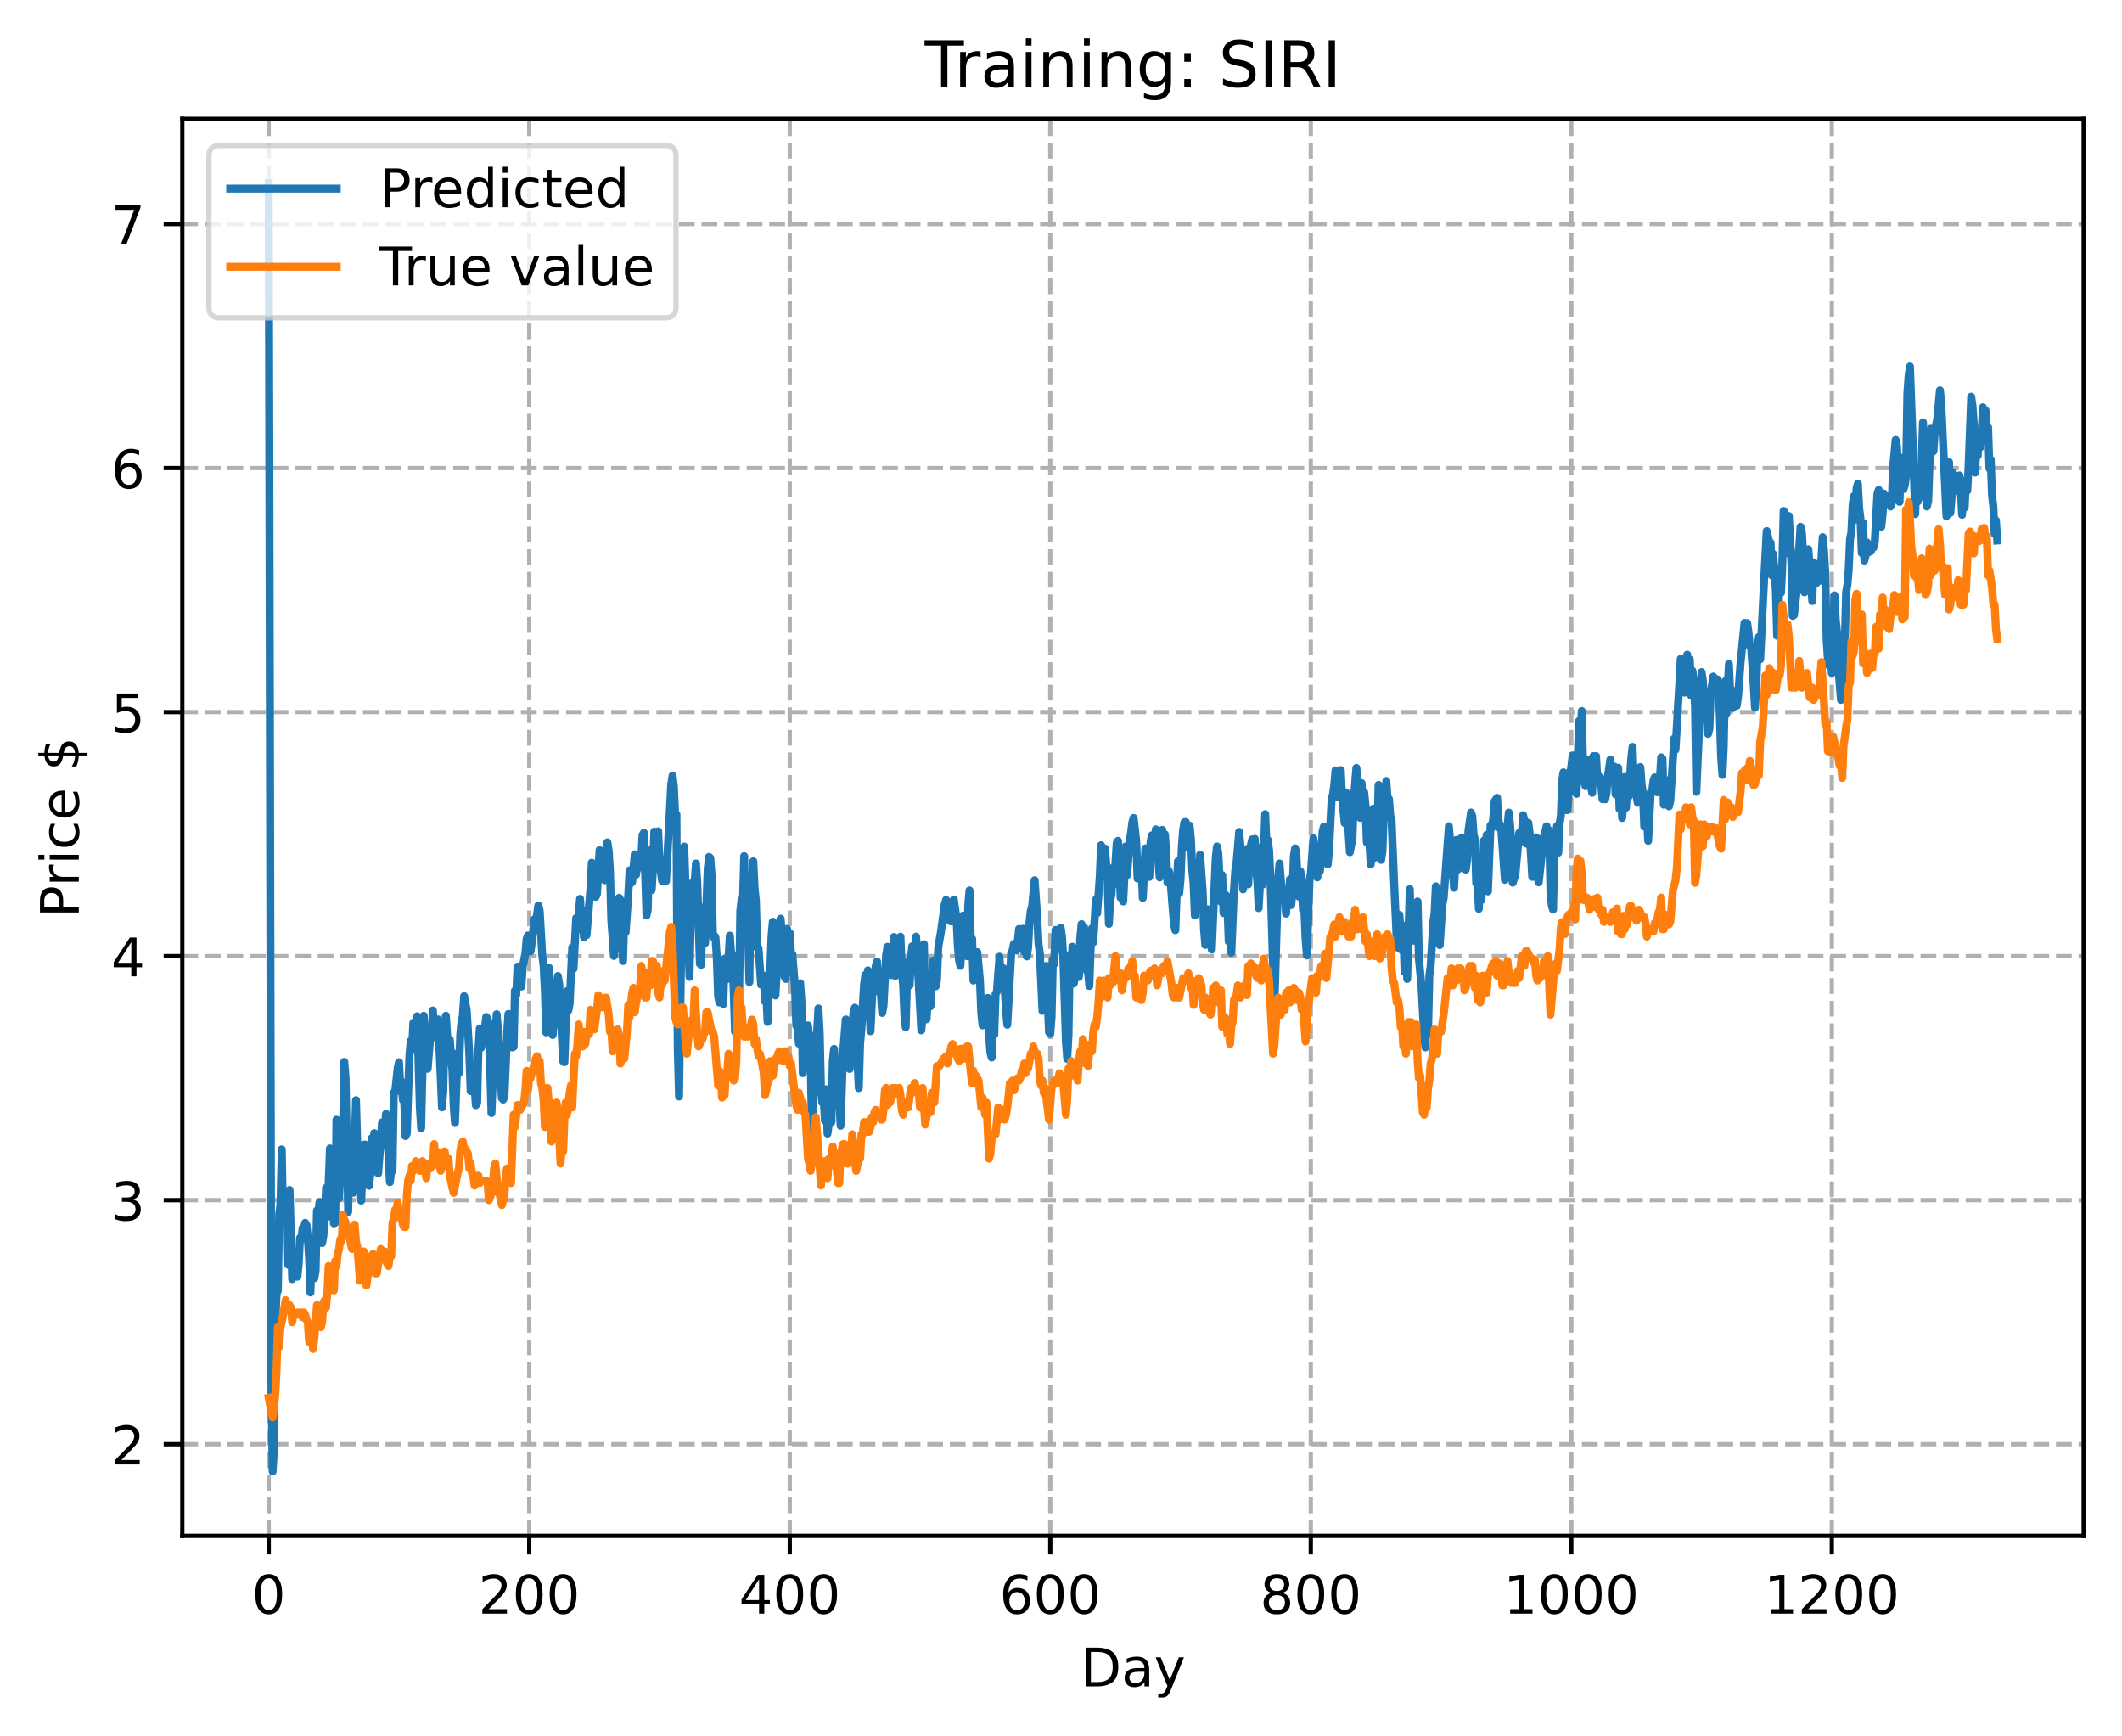 <?xml version="1.0" encoding="utf-8" standalone="no"?>
<!DOCTYPE svg PUBLIC "-//W3C//DTD SVG 1.1//EN"
  "http://www.w3.org/Graphics/SVG/1.1/DTD/svg11.dtd">
<!-- Created with matplotlib (https://matplotlib.org/) -->
<svg height="325.986pt" version="1.1" viewBox="0 0 398.561 325.986" width="398.561pt" xmlns="http://www.w3.org/2000/svg" xmlns:xlink="http://www.w3.org/1999/xlink">
 <defs>
  <style type="text/css">
*{stroke-linecap:butt;stroke-linejoin:round;}
  </style>
 </defs>
 <g id="figure_1">
  <g id="patch_1">
   <path d="M 0 325.986 
L 398.561 325.986 
L 398.561 0 
L 0 0 
z
" style="fill:#ffffff;"/>
  </g>
  <g id="axes_1">
   <g id="patch_2">
    <path d="M 34.241 288.43 
L 391.361 288.43 
L 391.361 22.318 
L 34.241 22.318 
z
" style="fill:#ffffff;"/>
   </g>
   <g id="matplotlib.axis_1">
    <g id="xtick_1">
     <g id="line2d_1">
      <path clip-path="url(#p55bc0e1b03)" d="M 50.473 288.43 
L 50.473 22.318 
" style="fill:none;stroke:#b0b0b0;stroke-dasharray:2.96,1.28;stroke-dashoffset:0;stroke-width:0.8;"/>
     </g>
     <g id="line2d_2">
      <defs>
       <path d="M 0 0 
L 0 3.5 
" id="ma87e4c36cb" style="stroke:#000000;stroke-width:0.8;"/>
      </defs>
      <g>
       <use style="stroke:#000000;stroke-width:0.8;" x="50.473" xlink:href="#ma87e4c36cb" y="288.43"/>
      </g>
     </g>
     <g id="text_1">
      <!-- 0 -->
      <defs>
       <path d="M 31.781 66.406 
Q 24.172 66.406 20.328 58.906 
Q 16.5 51.422 16.5 36.375 
Q 16.5 21.391 20.328 13.891 
Q 24.172 6.391 31.781 6.391 
Q 39.453 6.391 43.281 13.891 
Q 47.125 21.391 47.125 36.375 
Q 47.125 51.422 43.281 58.906 
Q 39.453 66.406 31.781 66.406 
z
M 31.781 74.219 
Q 44.047 74.219 50.516 64.516 
Q 56.984 54.828 56.984 36.375 
Q 56.984 17.969 50.516 8.266 
Q 44.047 -1.422 31.781 -1.422 
Q 19.531 -1.422 13.062 8.266 
Q 6.594 17.969 6.594 36.375 
Q 6.594 54.828 13.062 64.516 
Q 19.531 74.219 31.781 74.219 
z
" id="DejaVuSans-48"/>
      </defs>
      <g transform="translate(47.292 303.029)scale(0.1 -0.1)">
       <use xlink:href="#DejaVuSans-48"/>
      </g>
     </g>
    </g>
    <g id="xtick_2">
     <g id="line2d_3">
      <path clip-path="url(#p55bc0e1b03)" d="M 99.404 288.43 
L 99.404 22.318 
" style="fill:none;stroke:#b0b0b0;stroke-dasharray:2.96,1.28;stroke-dashoffset:0;stroke-width:0.8;"/>
     </g>
     <g id="line2d_4">
      <g>
       <use style="stroke:#000000;stroke-width:0.8;" x="99.404" xlink:href="#ma87e4c36cb" y="288.43"/>
      </g>
     </g>
     <g id="text_2">
      <!-- 200 -->
      <defs>
       <path d="M 19.188 8.297 
L 53.609 8.297 
L 53.609 0 
L 7.328 0 
L 7.328 8.297 
Q 12.938 14.109 22.625 23.891 
Q 32.328 33.688 34.812 36.531 
Q 39.547 41.844 41.422 45.531 
Q 43.312 49.219 43.312 52.781 
Q 43.312 58.594 39.234 62.25 
Q 35.156 65.922 28.609 65.922 
Q 23.969 65.922 18.812 64.312 
Q 13.672 62.703 7.812 59.422 
L 7.812 69.391 
Q 13.766 71.781 18.938 73 
Q 24.125 74.219 28.422 74.219 
Q 39.75 74.219 46.484 68.547 
Q 53.219 62.891 53.219 53.422 
Q 53.219 48.922 51.531 44.891 
Q 49.859 40.875 45.406 35.406 
Q 44.188 33.984 37.641 27.219 
Q 31.109 20.453 19.188 8.297 
z
" id="DejaVuSans-50"/>
      </defs>
      <g transform="translate(89.86 303.029)scale(0.1 -0.1)">
       <use xlink:href="#DejaVuSans-50"/>
       <use x="63.623" xlink:href="#DejaVuSans-48"/>
       <use x="127.246" xlink:href="#DejaVuSans-48"/>
      </g>
     </g>
    </g>
    <g id="xtick_3">
     <g id="line2d_5">
      <path clip-path="url(#p55bc0e1b03)" d="M 148.335 288.43 
L 148.335 22.318 
" style="fill:none;stroke:#b0b0b0;stroke-dasharray:2.96,1.28;stroke-dashoffset:0;stroke-width:0.8;"/>
     </g>
     <g id="line2d_6">
      <g>
       <use style="stroke:#000000;stroke-width:0.8;" x="148.335" xlink:href="#ma87e4c36cb" y="288.43"/>
      </g>
     </g>
     <g id="text_3">
      <!-- 400 -->
      <defs>
       <path d="M 37.797 64.312 
L 12.891 25.391 
L 37.797 25.391 
z
M 35.203 72.906 
L 47.609 72.906 
L 47.609 25.391 
L 58.016 25.391 
L 58.016 17.188 
L 47.609 17.188 
L 47.609 0 
L 37.797 0 
L 37.797 17.188 
L 4.891 17.188 
L 4.891 26.703 
z
" id="DejaVuSans-52"/>
      </defs>
      <g transform="translate(138.791 303.029)scale(0.1 -0.1)">
       <use xlink:href="#DejaVuSans-52"/>
       <use x="63.623" xlink:href="#DejaVuSans-48"/>
       <use x="127.246" xlink:href="#DejaVuSans-48"/>
      </g>
     </g>
    </g>
    <g id="xtick_4">
     <g id="line2d_7">
      <path clip-path="url(#p55bc0e1b03)" d="M 197.265 288.43 
L 197.265 22.318 
" style="fill:none;stroke:#b0b0b0;stroke-dasharray:2.96,1.28;stroke-dashoffset:0;stroke-width:0.8;"/>
     </g>
     <g id="line2d_8">
      <g>
       <use style="stroke:#000000;stroke-width:0.8;" x="197.265" xlink:href="#ma87e4c36cb" y="288.43"/>
      </g>
     </g>
     <g id="text_4">
      <!-- 600 -->
      <defs>
       <path d="M 33.016 40.375 
Q 26.375 40.375 22.484 35.828 
Q 18.609 31.297 18.609 23.391 
Q 18.609 15.531 22.484 10.953 
Q 26.375 6.391 33.016 6.391 
Q 39.656 6.391 43.531 10.953 
Q 47.406 15.531 47.406 23.391 
Q 47.406 31.297 43.531 35.828 
Q 39.656 40.375 33.016 40.375 
z
M 52.594 71.297 
L 52.594 62.312 
Q 48.875 64.062 45.094 64.984 
Q 41.312 65.922 37.594 65.922 
Q 27.828 65.922 22.672 59.328 
Q 17.531 52.734 16.797 39.406 
Q 19.672 43.656 24.016 45.922 
Q 28.375 48.188 33.594 48.188 
Q 44.578 48.188 50.953 41.516 
Q 57.328 34.859 57.328 23.391 
Q 57.328 12.156 50.688 5.359 
Q 44.047 -1.422 33.016 -1.422 
Q 20.359 -1.422 13.672 8.266 
Q 6.984 17.969 6.984 36.375 
Q 6.984 53.656 15.188 63.938 
Q 23.391 74.219 37.203 74.219 
Q 40.922 74.219 44.703 73.484 
Q 48.484 72.75 52.594 71.297 
z
" id="DejaVuSans-54"/>
      </defs>
      <g transform="translate(187.721 303.029)scale(0.1 -0.1)">
       <use xlink:href="#DejaVuSans-54"/>
       <use x="63.623" xlink:href="#DejaVuSans-48"/>
       <use x="127.246" xlink:href="#DejaVuSans-48"/>
      </g>
     </g>
    </g>
    <g id="xtick_5">
     <g id="line2d_9">
      <path clip-path="url(#p55bc0e1b03)" d="M 246.196 288.43 
L 246.196 22.318 
" style="fill:none;stroke:#b0b0b0;stroke-dasharray:2.96,1.28;stroke-dashoffset:0;stroke-width:0.8;"/>
     </g>
     <g id="line2d_10">
      <g>
       <use style="stroke:#000000;stroke-width:0.8;" x="246.196" xlink:href="#ma87e4c36cb" y="288.43"/>
      </g>
     </g>
     <g id="text_5">
      <!-- 800 -->
      <defs>
       <path d="M 31.781 34.625 
Q 24.75 34.625 20.719 30.859 
Q 16.703 27.094 16.703 20.516 
Q 16.703 13.922 20.719 10.156 
Q 24.75 6.391 31.781 6.391 
Q 38.812 6.391 42.859 10.172 
Q 46.922 13.969 46.922 20.516 
Q 46.922 27.094 42.891 30.859 
Q 38.875 34.625 31.781 34.625 
z
M 21.922 38.812 
Q 15.578 40.375 12.031 44.719 
Q 8.5 49.078 8.5 55.328 
Q 8.5 64.062 14.719 69.141 
Q 20.953 74.219 31.781 74.219 
Q 42.672 74.219 48.875 69.141 
Q 55.078 64.062 55.078 55.328 
Q 55.078 49.078 51.531 44.719 
Q 48 40.375 41.703 38.812 
Q 48.828 37.156 52.797 32.312 
Q 56.781 27.484 56.781 20.516 
Q 56.781 9.906 50.312 4.234 
Q 43.844 -1.422 31.781 -1.422 
Q 19.734 -1.422 13.25 4.234 
Q 6.781 9.906 6.781 20.516 
Q 6.781 27.484 10.781 32.312 
Q 14.797 37.156 21.922 38.812 
z
M 18.312 54.391 
Q 18.312 48.734 21.844 45.562 
Q 25.391 42.391 31.781 42.391 
Q 38.141 42.391 41.719 45.562 
Q 45.312 48.734 45.312 54.391 
Q 45.312 60.062 41.719 63.234 
Q 38.141 66.406 31.781 66.406 
Q 25.391 66.406 21.844 63.234 
Q 18.312 60.062 18.312 54.391 
z
" id="DejaVuSans-56"/>
      </defs>
      <g transform="translate(236.652 303.029)scale(0.1 -0.1)">
       <use xlink:href="#DejaVuSans-56"/>
       <use x="63.623" xlink:href="#DejaVuSans-48"/>
       <use x="127.246" xlink:href="#DejaVuSans-48"/>
      </g>
     </g>
    </g>
    <g id="xtick_6">
     <g id="line2d_11">
      <path clip-path="url(#p55bc0e1b03)" d="M 295.126 288.43 
L 295.126 22.318 
" style="fill:none;stroke:#b0b0b0;stroke-dasharray:2.96,1.28;stroke-dashoffset:0;stroke-width:0.8;"/>
     </g>
     <g id="line2d_12">
      <g>
       <use style="stroke:#000000;stroke-width:0.8;" x="295.126" xlink:href="#ma87e4c36cb" y="288.43"/>
      </g>
     </g>
     <g id="text_6">
      <!-- 1000 -->
      <defs>
       <path d="M 12.406 8.297 
L 28.516 8.297 
L 28.516 63.922 
L 10.984 60.406 
L 10.984 69.391 
L 28.422 72.906 
L 38.281 72.906 
L 38.281 8.297 
L 54.391 8.297 
L 54.391 0 
L 12.406 0 
z
" id="DejaVuSans-49"/>
      </defs>
      <g transform="translate(282.401 303.029)scale(0.1 -0.1)">
       <use xlink:href="#DejaVuSans-49"/>
       <use x="63.623" xlink:href="#DejaVuSans-48"/>
       <use x="127.246" xlink:href="#DejaVuSans-48"/>
       <use x="190.869" xlink:href="#DejaVuSans-48"/>
      </g>
     </g>
    </g>
    <g id="xtick_7">
     <g id="line2d_13">
      <path clip-path="url(#p55bc0e1b03)" d="M 344.057 288.43 
L 344.057 22.318 
" style="fill:none;stroke:#b0b0b0;stroke-dasharray:2.96,1.28;stroke-dashoffset:0;stroke-width:0.8;"/>
     </g>
     <g id="line2d_14">
      <g>
       <use style="stroke:#000000;stroke-width:0.8;" x="344.057" xlink:href="#ma87e4c36cb" y="288.43"/>
      </g>
     </g>
     <g id="text_7">
      <!-- 1200 -->
      <g transform="translate(331.332 303.029)scale(0.1 -0.1)">
       <use xlink:href="#DejaVuSans-49"/>
       <use x="63.623" xlink:href="#DejaVuSans-50"/>
       <use x="127.246" xlink:href="#DejaVuSans-48"/>
       <use x="190.869" xlink:href="#DejaVuSans-48"/>
      </g>
     </g>
    </g>
    <g id="text_8">
     <!-- Day -->
     <defs>
      <path d="M 19.672 64.797 
L 19.672 8.109 
L 31.594 8.109 
Q 46.688 8.109 53.688 14.938 
Q 60.688 21.781 60.688 36.531 
Q 60.688 51.172 53.688 57.984 
Q 46.688 64.797 31.594 64.797 
z
M 9.812 72.906 
L 30.078 72.906 
Q 51.266 72.906 61.172 64.094 
Q 71.094 55.281 71.094 36.531 
Q 71.094 17.672 61.125 8.828 
Q 51.172 0 30.078 0 
L 9.812 0 
z
" id="DejaVuSans-68"/>
      <path d="M 34.281 27.484 
Q 23.391 27.484 19.188 25 
Q 14.984 22.516 14.984 16.5 
Q 14.984 11.719 18.141 8.906 
Q 21.297 6.109 26.703 6.109 
Q 34.188 6.109 38.703 11.406 
Q 43.219 16.703 43.219 25.484 
L 43.219 27.484 
z
M 52.203 31.203 
L 52.203 0 
L 43.219 0 
L 43.219 8.297 
Q 40.141 3.328 35.547 0.953 
Q 30.953 -1.422 24.312 -1.422 
Q 15.922 -1.422 10.953 3.297 
Q 6 8.016 6 15.922 
Q 6 25.141 12.172 29.828 
Q 18.359 34.516 30.609 34.516 
L 43.219 34.516 
L 43.219 35.406 
Q 43.219 41.609 39.141 45 
Q 35.062 48.391 27.688 48.391 
Q 23 48.391 18.547 47.266 
Q 14.109 46.141 10.016 43.891 
L 10.016 52.203 
Q 14.938 54.109 19.578 55.047 
Q 24.219 56 28.609 56 
Q 40.484 56 46.344 49.844 
Q 52.203 43.703 52.203 31.203 
z
" id="DejaVuSans-97"/>
      <path d="M 32.172 -5.078 
Q 28.375 -14.844 24.75 -17.812 
Q 21.141 -20.797 15.094 -20.797 
L 7.906 -20.797 
L 7.906 -13.281 
L 13.188 -13.281 
Q 16.891 -13.281 18.938 -11.516 
Q 21 -9.766 23.484 -3.219 
L 25.094 0.875 
L 2.984 54.688 
L 12.5 54.688 
L 29.594 11.922 
L 46.688 54.688 
L 56.203 54.688 
z
" id="DejaVuSans-121"/>
     </defs>
     <g transform="translate(202.927 316.707)scale(0.1 -0.1)">
      <use xlink:href="#DejaVuSans-68"/>
      <use x="77.002" xlink:href="#DejaVuSans-97"/>
      <use x="138.281" xlink:href="#DejaVuSans-121"/>
     </g>
    </g>
   </g>
   <g id="matplotlib.axis_2">
    <g id="ytick_1">
     <g id="line2d_15">
      <path clip-path="url(#p55bc0e1b03)" d="M 34.241 271.223 
L 391.361 271.223 
" style="fill:none;stroke:#b0b0b0;stroke-dasharray:2.96,1.28;stroke-dashoffset:0;stroke-width:0.8;"/>
     </g>
     <g id="line2d_16">
      <defs>
       <path d="M 0 0 
L -3.5 0 
" id="m770a4881d8" style="stroke:#000000;stroke-width:0.8;"/>
      </defs>
      <g>
       <use style="stroke:#000000;stroke-width:0.8;" x="34.241" xlink:href="#m770a4881d8" y="271.223"/>
      </g>
     </g>
     <g id="text_9">
      <!-- 2 -->
      <g transform="translate(20.878 275.022)scale(0.1 -0.1)">
       <use xlink:href="#DejaVuSans-50"/>
      </g>
     </g>
    </g>
    <g id="ytick_2">
     <g id="line2d_17">
      <path clip-path="url(#p55bc0e1b03)" d="M 34.241 225.393 
L 391.361 225.393 
" style="fill:none;stroke:#b0b0b0;stroke-dasharray:2.96,1.28;stroke-dashoffset:0;stroke-width:0.8;"/>
     </g>
     <g id="line2d_18">
      <g>
       <use style="stroke:#000000;stroke-width:0.8;" x="34.241" xlink:href="#m770a4881d8" y="225.393"/>
      </g>
     </g>
     <g id="text_10">
      <!-- 3 -->
      <defs>
       <path d="M 40.578 39.312 
Q 47.656 37.797 51.625 33 
Q 55.609 28.219 55.609 21.188 
Q 55.609 10.406 48.188 4.484 
Q 40.766 -1.422 27.094 -1.422 
Q 22.516 -1.422 17.656 -0.516 
Q 12.797 0.391 7.625 2.203 
L 7.625 11.719 
Q 11.719 9.328 16.594 8.109 
Q 21.484 6.891 26.812 6.891 
Q 36.078 6.891 40.938 10.547 
Q 45.797 14.203 45.797 21.188 
Q 45.797 27.641 41.281 31.266 
Q 36.766 34.906 28.719 34.906 
L 20.219 34.906 
L 20.219 43.016 
L 29.109 43.016 
Q 36.375 43.016 40.234 45.922 
Q 44.094 48.828 44.094 54.297 
Q 44.094 59.906 40.109 62.906 
Q 36.141 65.922 28.719 65.922 
Q 24.656 65.922 20.016 65.031 
Q 15.375 64.156 9.812 62.312 
L 9.812 71.094 
Q 15.438 72.656 20.344 73.438 
Q 25.25 74.219 29.594 74.219 
Q 40.828 74.219 47.359 69.109 
Q 53.906 64.016 53.906 55.328 
Q 53.906 49.266 50.438 45.094 
Q 46.969 40.922 40.578 39.312 
z
" id="DejaVuSans-51"/>
      </defs>
      <g transform="translate(20.878 229.192)scale(0.1 -0.1)">
       <use xlink:href="#DejaVuSans-51"/>
      </g>
     </g>
    </g>
    <g id="ytick_3">
     <g id="line2d_19">
      <path clip-path="url(#p55bc0e1b03)" d="M 34.241 179.563 
L 391.361 179.563 
" style="fill:none;stroke:#b0b0b0;stroke-dasharray:2.96,1.28;stroke-dashoffset:0;stroke-width:0.8;"/>
     </g>
     <g id="line2d_20">
      <g>
       <use style="stroke:#000000;stroke-width:0.8;" x="34.241" xlink:href="#m770a4881d8" y="179.563"/>
      </g>
     </g>
     <g id="text_11">
      <!-- 4 -->
      <g transform="translate(20.878 183.362)scale(0.1 -0.1)">
       <use xlink:href="#DejaVuSans-52"/>
      </g>
     </g>
    </g>
    <g id="ytick_4">
     <g id="line2d_21">
      <path clip-path="url(#p55bc0e1b03)" d="M 34.241 133.733 
L 391.361 133.733 
" style="fill:none;stroke:#b0b0b0;stroke-dasharray:2.96,1.28;stroke-dashoffset:0;stroke-width:0.8;"/>
     </g>
     <g id="line2d_22">
      <g>
       <use style="stroke:#000000;stroke-width:0.8;" x="34.241" xlink:href="#m770a4881d8" y="133.733"/>
      </g>
     </g>
     <g id="text_12">
      <!-- 5 -->
      <defs>
       <path d="M 10.797 72.906 
L 49.516 72.906 
L 49.516 64.594 
L 19.828 64.594 
L 19.828 46.734 
Q 21.969 47.469 24.109 47.828 
Q 26.266 48.188 28.422 48.188 
Q 40.625 48.188 47.75 41.5 
Q 54.891 34.812 54.891 23.391 
Q 54.891 11.625 47.562 5.094 
Q 40.234 -1.422 26.906 -1.422 
Q 22.312 -1.422 17.547 -0.641 
Q 12.797 0.141 7.719 1.703 
L 7.719 11.625 
Q 12.109 9.234 16.797 8.062 
Q 21.484 6.891 26.703 6.891 
Q 35.156 6.891 40.078 11.328 
Q 45.016 15.766 45.016 23.391 
Q 45.016 31 40.078 35.438 
Q 35.156 39.891 26.703 39.891 
Q 22.75 39.891 18.812 39.016 
Q 14.891 38.141 10.797 36.281 
z
" id="DejaVuSans-53"/>
      </defs>
      <g transform="translate(20.878 137.532)scale(0.1 -0.1)">
       <use xlink:href="#DejaVuSans-53"/>
      </g>
     </g>
    </g>
    <g id="ytick_5">
     <g id="line2d_23">
      <path clip-path="url(#p55bc0e1b03)" d="M 34.241 87.903 
L 391.361 87.903 
" style="fill:none;stroke:#b0b0b0;stroke-dasharray:2.96,1.28;stroke-dashoffset:0;stroke-width:0.8;"/>
     </g>
     <g id="line2d_24">
      <g>
       <use style="stroke:#000000;stroke-width:0.8;" x="34.241" xlink:href="#m770a4881d8" y="87.903"/>
      </g>
     </g>
     <g id="text_13">
      <!-- 6 -->
      <g transform="translate(20.878 91.702)scale(0.1 -0.1)">
       <use xlink:href="#DejaVuSans-54"/>
      </g>
     </g>
    </g>
    <g id="ytick_6">
     <g id="line2d_25">
      <path clip-path="url(#p55bc0e1b03)" d="M 34.241 42.073 
L 391.361 42.073 
" style="fill:none;stroke:#b0b0b0;stroke-dasharray:2.96,1.28;stroke-dashoffset:0;stroke-width:0.8;"/>
     </g>
     <g id="line2d_26">
      <g>
       <use style="stroke:#000000;stroke-width:0.8;" x="34.241" xlink:href="#m770a4881d8" y="42.073"/>
      </g>
     </g>
     <g id="text_14">
      <!-- 7 -->
      <defs>
       <path d="M 8.203 72.906 
L 55.078 72.906 
L 55.078 68.703 
L 28.609 0 
L 18.312 0 
L 43.219 64.594 
L 8.203 64.594 
z
" id="DejaVuSans-55"/>
      </defs>
      <g transform="translate(20.878 45.872)scale(0.1 -0.1)">
       <use xlink:href="#DejaVuSans-55"/>
      </g>
     </g>
    </g>
    <g id="text_15">
     <!-- Price $ -->
     <defs>
      <path d="M 19.672 64.797 
L 19.672 37.406 
L 32.078 37.406 
Q 38.969 37.406 42.719 40.969 
Q 46.484 44.531 46.484 51.125 
Q 46.484 57.672 42.719 61.234 
Q 38.969 64.797 32.078 64.797 
z
M 9.812 72.906 
L 32.078 72.906 
Q 44.344 72.906 50.609 67.359 
Q 56.891 61.812 56.891 51.125 
Q 56.891 40.328 50.609 34.812 
Q 44.344 29.297 32.078 29.297 
L 19.672 29.297 
L 19.672 0 
L 9.812 0 
z
" id="DejaVuSans-80"/>
      <path d="M 41.109 46.297 
Q 39.594 47.172 37.812 47.578 
Q 36.031 48 33.891 48 
Q 26.266 48 22.188 43.047 
Q 18.109 38.094 18.109 28.812 
L 18.109 0 
L 9.078 0 
L 9.078 54.688 
L 18.109 54.688 
L 18.109 46.188 
Q 20.953 51.172 25.484 53.578 
Q 30.031 56 36.531 56 
Q 37.453 56 38.578 55.875 
Q 39.703 55.766 41.062 55.516 
z
" id="DejaVuSans-114"/>
      <path d="M 9.422 54.688 
L 18.406 54.688 
L 18.406 0 
L 9.422 0 
z
M 9.422 75.984 
L 18.406 75.984 
L 18.406 64.594 
L 9.422 64.594 
z
" id="DejaVuSans-105"/>
      <path d="M 48.781 52.594 
L 48.781 44.188 
Q 44.969 46.297 41.141 47.344 
Q 37.312 48.391 33.406 48.391 
Q 24.656 48.391 19.812 42.844 
Q 14.984 37.312 14.984 27.297 
Q 14.984 17.281 19.812 11.734 
Q 24.656 6.203 33.406 6.203 
Q 37.312 6.203 41.141 7.25 
Q 44.969 8.297 48.781 10.406 
L 48.781 2.094 
Q 45.016 0.344 40.984 -0.531 
Q 36.969 -1.422 32.422 -1.422 
Q 20.062 -1.422 12.781 6.344 
Q 5.516 14.109 5.516 27.297 
Q 5.516 40.672 12.859 48.328 
Q 20.219 56 33.016 56 
Q 37.156 56 41.109 55.141 
Q 45.062 54.297 48.781 52.594 
z
" id="DejaVuSans-99"/>
      <path d="M 56.203 29.594 
L 56.203 25.203 
L 14.891 25.203 
Q 15.484 15.922 20.484 11.062 
Q 25.484 6.203 34.422 6.203 
Q 39.594 6.203 44.453 7.469 
Q 49.312 8.734 54.109 11.281 
L 54.109 2.781 
Q 49.266 0.734 44.188 -0.344 
Q 39.109 -1.422 33.891 -1.422 
Q 20.797 -1.422 13.156 6.188 
Q 5.516 13.812 5.516 26.812 
Q 5.516 40.234 12.766 48.109 
Q 20.016 56 32.328 56 
Q 43.359 56 49.781 48.891 
Q 56.203 41.797 56.203 29.594 
z
M 47.219 32.234 
Q 47.125 39.594 43.094 43.984 
Q 39.062 48.391 32.422 48.391 
Q 24.906 48.391 20.391 44.141 
Q 15.875 39.891 15.188 32.172 
z
" id="DejaVuSans-101"/>
      <path id="DejaVuSans-32"/>
      <path d="M 33.797 -14.703 
L 28.906 -14.703 
L 28.859 0 
Q 23.734 0.094 18.609 1.188 
Q 13.484 2.297 8.297 4.5 
L 8.297 13.281 
Q 13.281 10.156 18.375 8.562 
Q 23.484 6.984 28.906 6.938 
L 28.906 29.203 
Q 18.109 30.953 13.203 35.156 
Q 8.297 39.359 8.297 46.688 
Q 8.297 54.641 13.625 59.219 
Q 18.953 63.812 28.906 64.5 
L 28.906 75.984 
L 33.797 75.984 
L 33.797 64.656 
Q 38.328 64.453 42.578 63.688 
Q 46.828 62.938 50.875 61.625 
L 50.875 53.078 
Q 46.828 55.125 42.547 56.25 
Q 38.281 57.375 33.797 57.562 
L 33.797 36.719 
Q 44.875 35.016 50.094 30.609 
Q 55.328 26.219 55.328 18.609 
Q 55.328 10.359 49.781 5.594 
Q 44.234 0.828 33.797 0.094 
z
M 28.906 37.594 
L 28.906 57.625 
Q 23.25 56.984 20.266 54.391 
Q 17.281 51.812 17.281 47.516 
Q 17.281 43.312 20.031 40.969 
Q 22.797 38.625 28.906 37.594 
z
M 33.797 28.219 
L 33.797 7.078 
Q 39.984 7.906 43.141 10.594 
Q 46.297 13.281 46.297 17.672 
Q 46.297 21.969 43.281 24.5 
Q 40.281 27.047 33.797 28.219 
z
" id="DejaVuSans-36"/>
     </defs>
     <g transform="translate(14.798 172.342)rotate(-90)scale(0.1 -0.1)">
      <use xlink:href="#DejaVuSans-80"/>
      <use x="58.553" xlink:href="#DejaVuSans-114"/>
      <use x="99.666" xlink:href="#DejaVuSans-105"/>
      <use x="127.449" xlink:href="#DejaVuSans-99"/>
      <use x="182.43" xlink:href="#DejaVuSans-101"/>
      <use x="243.953" xlink:href="#DejaVuSans-32"/>
      <use x="275.74" xlink:href="#DejaVuSans-36"/>
     </g>
    </g>
   </g>
   <g id="line2d_27">
    <path clip-path="url(#p55bc0e1b03)" d="M 50.473 34.414 
L 50.963 258.651 
L 51.207 276.334 
L 51.452 272.071 
L 51.697 248.553 
L 51.941 242.984 
L 52.186 242.393 
L 52.431 228.085 
L 52.675 226.165 
L 52.92 215.844 
L 53.165 229.617 
L 53.409 229.345 
L 53.898 224.494 
L 54.143 237.537 
L 54.388 223.478 
L 54.877 240.214 
L 55.122 238.922 
L 55.366 239.738 
L 55.611 235.538 
L 55.856 239.772 
L 56.1 237.364 
L 56.345 232.501 
L 56.59 232.863 
L 56.834 230.638 
L 57.079 230.607 
L 57.324 229.65 
L 57.568 230.086 
L 57.813 232.404 
L 58.058 236.443 
L 58.302 242.724 
L 58.547 236.027 
L 58.792 236.717 
L 59.036 240.068 
L 59.281 238.632 
L 59.526 227.338 
L 59.77 227.83 
L 60.015 225.753 
L 60.259 227.421 
L 60.504 233.452 
L 60.749 231.988 
L 60.993 228.387 
L 61.238 223.102 
L 61.483 228.537 
L 61.972 215.682 
L 62.461 221.469 
L 62.706 229.744 
L 62.951 229.651 
L 63.195 210.287 
L 63.44 222.65 
L 63.685 225.032 
L 64.174 214.411 
L 64.419 213.242 
L 64.663 199.417 
L 64.908 202.523 
L 65.397 227.577 
L 65.642 215.999 
L 65.886 216.008 
L 66.131 216.755 
L 66.376 223.998 
L 66.865 206.613 
L 67.11 215.644 
L 67.354 217.565 
L 67.599 216.486 
L 67.844 225.479 
L 68.333 214.968 
L 68.578 214.947 
L 68.822 215.38 
L 69.312 222.701 
L 69.556 220.554 
L 69.801 213.788 
L 70.046 215.662 
L 70.29 212.808 
L 70.535 218.472 
L 70.78 220.031 
L 71.024 220.352 
L 71.758 210.782 
L 72.003 214.382 
L 72.247 212.691 
L 72.492 209.189 
L 72.981 216.989 
L 73.226 222.013 
L 73.471 219.937 
L 73.715 219.929 
L 73.96 205.207 
L 74.205 205.156 
L 74.694 200.577 
L 74.939 199.489 
L 75.183 203.74 
L 75.428 203.126 
L 75.673 206.586 
L 75.917 206.605 
L 76.162 213.358 
L 76.407 212.878 
L 76.896 198.18 
L 77.141 195.481 
L 77.385 197.263 
L 77.63 192.065 
L 77.874 196.557 
L 78.119 194.27 
L 78.364 190.847 
L 78.853 207.979 
L 79.098 211.863 
L 79.587 190.771 
L 79.832 194.686 
L 80.076 196.808 
L 80.321 200.729 
L 80.81 194.707 
L 81.055 194.985 
L 81.3 189.765 
L 81.544 193.443 
L 81.789 192.947 
L 82.278 191.45 
L 82.768 202.138 
L 83.012 207.979 
L 83.257 204.925 
L 83.502 193.252 
L 83.746 190.762 
L 83.991 194.632 
L 84.235 195.511 
L 84.48 195.25 
L 84.969 201.103 
L 85.214 207.893 
L 85.459 210.9 
L 85.948 197.798 
L 86.193 201.515 
L 86.437 194.37 
L 86.682 191.814 
L 86.927 190.8 
L 87.171 187.079 
L 87.661 189.744 
L 88.15 197.991 
L 88.395 204.912 
L 88.639 202.172 
L 88.884 203.869 
L 89.129 203.944 
L 89.373 207.55 
L 89.618 207.161 
L 89.862 197.027 
L 90.107 193.143 
L 90.352 196.787 
L 90.596 195.641 
L 90.841 193.777 
L 91.086 192.79 
L 91.33 190.986 
L 91.575 191.342 
L 91.82 192.475 
L 92.309 209.044 
L 92.798 197.018 
L 93.288 190.477 
L 93.532 193.617 
L 94.266 206.241 
L 94.511 206.502 
L 94.756 205.669 
L 95.245 194.019 
L 95.49 190.424 
L 95.734 193.058 
L 95.979 193.263 
L 96.223 196.707 
L 96.468 196.59 
L 96.713 186.052 
L 96.957 186.861 
L 97.202 181.536 
L 97.447 181.706 
L 97.691 181.456 
L 97.936 185.279 
L 98.181 181.51 
L 98.67 179.177 
L 98.915 176.345 
L 99.159 175.682 
L 99.649 178.653 
L 99.893 177.005 
L 100.383 172.636 
L 100.627 173.417 
L 101.117 170.054 
L 101.361 171.034 
L 101.85 179.479 
L 102.095 181.301 
L 102.34 185.977 
L 102.584 193.88 
L 103.074 181.723 
L 103.318 189.534 
L 103.563 189.27 
L 103.808 194.376 
L 104.052 190.962 
L 104.297 192.329 
L 104.542 185.401 
L 104.786 183.299 
L 105.031 184.891 
L 105.765 199.277 
L 106.01 199.485 
L 106.499 186.146 
L 106.744 189.788 
L 106.988 188.569 
L 107.478 177.919 
L 107.722 181.926 
L 108.211 172.418 
L 108.456 174.579 
L 108.945 168.808 
L 109.19 173.032 
L 109.435 170.978 
L 109.679 176.017 
L 109.924 174.076 
L 110.169 175.627 
L 110.903 166.825 
L 111.147 162.016 
L 111.637 167.221 
L 111.881 168.426 
L 112.126 167.87 
L 112.615 159.636 
L 112.86 162.769 
L 113.105 163.535 
L 113.349 162.816 
L 113.594 165.309 
L 113.838 160.154 
L 114.083 158.191 
L 114.328 159.735 
L 114.572 163.745 
L 114.817 172.814 
L 115.306 179.533 
L 115.796 173.79 
L 116.04 171.765 
L 116.285 168.605 
L 116.53 169.016 
L 116.774 176.439 
L 117.019 180.483 
L 117.264 171.845 
L 117.508 175.074 
L 117.998 168.185 
L 118.242 163.463 
L 118.487 165.88 
L 118.732 165.636 
L 119.221 160.439 
L 119.466 164.27 
L 119.71 162.386 
L 119.955 163.008 
L 120.444 161.189 
L 120.689 156.797 
L 120.933 156.399 
L 121.423 171.934 
L 121.667 170.853 
L 121.912 159.713 
L 122.157 165.851 
L 122.401 167.145 
L 122.646 163.092 
L 122.891 156.178 
L 123.135 160.811 
L 123.38 156.936 
L 123.625 156.126 
L 123.869 162.007 
L 124.359 165.419 
L 124.603 162.717 
L 124.848 164.799 
L 125.093 165.467 
L 126.071 147.276 
L 126.316 145.689 
L 126.56 147.558 
L 126.805 152.882 
L 127.05 152.928 
L 127.294 196.683 
L 127.539 205.923 
L 128.028 172.622 
L 128.518 158.99 
L 128.762 166.747 
L 129.007 167.812 
L 129.496 183.473 
L 129.741 172.739 
L 130.23 165.537 
L 130.475 165.51 
L 130.72 162.155 
L 130.964 165.645 
L 131.453 180.985 
L 131.698 181.186 
L 131.943 170.451 
L 132.187 175.711 
L 132.432 177.109 
L 132.921 163.226 
L 133.166 160.926 
L 133.411 161.125 
L 133.655 164.546 
L 133.9 175.924 
L 134.145 175.671 
L 134.389 176.123 
L 134.634 179.939 
L 134.879 187.126 
L 135.123 188.282 
L 135.368 185.408 
L 135.613 187.537 
L 135.857 188.556 
L 136.102 180.058 
L 136.347 183.39 
L 136.591 183.889 
L 137.081 175.716 
L 137.325 179.031 
L 137.57 179.194 
L 138.059 193.776 
L 138.304 189.39 
L 138.548 180.302 
L 138.793 189.192 
L 139.038 171.075 
L 139.282 168.968 
L 139.527 169.778 
L 139.772 160.784 
L 140.016 171.869 
L 140.506 175.203 
L 140.75 184.435 
L 140.995 165.303 
L 141.24 165.209 
L 141.484 161.754 
L 141.729 166.789 
L 141.974 169.233 
L 142.218 178.021 
L 142.463 178.033 
L 142.952 184.924 
L 143.197 183.389 
L 143.441 183.213 
L 143.686 188.061 
L 143.931 186.919 
L 144.175 191.911 
L 144.42 185.002 
L 144.665 182.584 
L 144.909 175.811 
L 145.154 173.097 
L 145.399 177.453 
L 145.643 186.952 
L 145.888 182.609 
L 146.133 181.868 
L 146.377 175.026 
L 146.622 172.52 
L 146.867 175.75 
L 147.111 177.294 
L 147.356 183.425 
L 147.601 183.857 
L 147.845 174.451 
L 148.09 178.69 
L 148.335 175.229 
L 148.579 179.499 
L 148.824 179.207 
L 149.313 185.395 
L 149.558 192.656 
L 149.802 192.691 
L 150.047 195.993 
L 150.292 184.649 
L 150.536 188.11 
L 150.781 201.545 
L 151.026 195.318 
L 151.27 198.135 
L 151.515 194.338 
L 151.76 192.582 
L 152.249 198.094 
L 152.494 212.326 
L 153.228 194.934 
L 153.472 193.694 
L 153.717 189.388 
L 153.962 194.029 
L 154.206 204.895 
L 154.451 207.066 
L 154.696 206.194 
L 154.94 210.459 
L 155.185 204.566 
L 155.429 212.887 
L 155.674 211.08 
L 155.919 205.589 
L 156.163 210.724 
L 156.408 199.366 
L 156.653 196.983 
L 156.897 200.378 
L 157.142 198.884 
L 157.387 200.311 
L 157.876 211.422 
L 158.365 197.47 
L 158.855 191.452 
L 159.099 195.085 
L 159.344 195.24 
L 159.589 200.756 
L 160.078 192.336 
L 160.323 190.012 
L 160.567 189.241 
L 161.301 204.345 
L 161.546 195.953 
L 161.79 193.303 
L 162.28 184.986 
L 162.524 183.111 
L 162.769 184.515 
L 163.014 182.239 
L 163.503 193.663 
L 163.992 182.862 
L 164.237 186.226 
L 164.482 181.342 
L 164.726 180.578 
L 164.971 185.447 
L 165.216 183.858 
L 165.705 190.232 
L 165.95 188.799 
L 166.439 179.365 
L 166.684 177.808 
L 166.928 181.013 
L 167.173 181.647 
L 167.417 183.129 
L 167.907 175.968 
L 168.151 183.276 
L 168.396 180.384 
L 168.641 182.801 
L 168.885 180.061 
L 169.13 175.917 
L 169.375 182.586 
L 169.619 184.932 
L 169.864 190.635 
L 170.109 192.909 
L 170.353 184.032 
L 170.598 180.557 
L 170.843 185.061 
L 171.087 180.152 
L 171.332 177.716 
L 171.821 180.183 
L 172.066 175.897 
L 173.045 193.507 
L 173.289 190.701 
L 173.534 177.324 
L 173.778 188.743 
L 174.023 191.431 
L 174.512 184.195 
L 174.757 188.994 
L 175.246 180.419 
L 175.491 180.789 
L 175.736 185.24 
L 175.98 184.101 
L 176.225 177.895 
L 176.714 175.082 
L 177.448 169.782 
L 177.693 169 
L 177.938 169.707 
L 178.182 169.893 
L 178.427 172.97 
L 178.672 173.035 
L 178.916 170.367 
L 179.161 168.937 
L 179.65 172.512 
L 179.895 177.617 
L 180.139 180.391 
L 180.384 181.389 
L 180.873 171.953 
L 181.118 176.692 
L 181.607 179.574 
L 181.852 169.973 
L 182.097 167.224 
L 182.341 177.024 
L 182.586 176.315 
L 182.831 184.158 
L 183.32 183.764 
L 183.565 178.816 
L 184.054 184.105 
L 184.299 190.262 
L 184.543 192.572 
L 184.788 188.462 
L 185.033 189.304 
L 185.277 192.317 
L 185.522 187.408 
L 185.766 194.441 
L 186.011 197.628 
L 186.256 198.606 
L 186.5 191.141 
L 186.745 194.321 
L 186.99 186.678 
L 187.234 186.273 
L 187.724 179.663 
L 187.968 184.004 
L 188.213 182.165 
L 188.458 181.843 
L 188.947 189.758 
L 189.192 192.456 
L 189.926 178.977 
L 190.17 178.535 
L 190.415 177.302 
L 190.66 177.177 
L 190.904 178.514 
L 191.149 176.997 
L 191.393 174.462 
L 191.638 177.314 
L 191.883 176.79 
L 192.127 174.425 
L 192.372 178.768 
L 192.617 175.687 
L 192.861 179.617 
L 193.106 177.937 
L 193.351 173.275 
L 193.595 171.081 
L 193.84 170.263 
L 194.329 165.31 
L 194.819 172.335 
L 195.063 177.308 
L 195.308 179.04 
L 195.797 189.847 
L 196.042 186.356 
L 196.287 188.526 
L 196.531 181.404 
L 197.021 193.837 
L 197.265 194.149 
L 197.51 190.97 
L 197.754 180.139 
L 197.999 181.019 
L 198.244 174.635 
L 198.488 178.352 
L 199.222 174.226 
L 199.467 175.936 
L 199.712 179.967 
L 200.201 195.675 
L 200.446 198.855 
L 200.69 194.361 
L 200.935 179.307 
L 201.18 183.475 
L 201.424 177.807 
L 201.669 184.715 
L 201.914 183.6 
L 202.158 183.277 
L 202.403 178.128 
L 202.648 183.468 
L 202.892 176.237 
L 203.137 173.549 
L 203.381 177.868 
L 203.626 174.172 
L 203.871 176.014 
L 204.115 182.302 
L 204.36 182.531 
L 204.605 185.178 
L 204.849 177.965 
L 205.094 174.36 
L 205.339 176.963 
L 205.828 168.962 
L 206.073 171.494 
L 206.562 164.589 
L 206.807 158.734 
L 207.051 163.97 
L 207.296 159.919 
L 207.541 159.346 
L 208.03 165.422 
L 208.275 173.508 
L 208.519 169.076 
L 208.764 168.001 
L 209.009 162.98 
L 209.253 166.079 
L 209.742 158.32 
L 209.987 157.912 
L 210.232 161.463 
L 210.476 168.569 
L 210.721 165.575 
L 210.966 169.293 
L 211.455 158.945 
L 211.7 164.342 
L 212.189 157.728 
L 212.434 156.389 
L 212.678 154.408 
L 212.923 153.612 
L 213.412 157.988 
L 213.657 164.985 
L 213.902 164.101 
L 214.146 165.138 
L 214.391 162.558 
L 214.636 168.631 
L 215.125 159.326 
L 215.369 162.393 
L 215.614 163.299 
L 215.859 164.69 
L 216.103 158.055 
L 216.348 156.881 
L 216.593 161.14 
L 216.837 159.629 
L 217.082 155.753 
L 217.816 164.777 
L 218.061 157.304 
L 218.305 155.856 
L 218.55 158.878 
L 218.795 156.698 
L 219.039 160.194 
L 219.284 165.719 
L 219.529 163.558 
L 219.773 164.508 
L 220.263 170.704 
L 220.507 173.52 
L 220.752 174.696 
L 221.241 161.746 
L 221.486 167.753 
L 221.73 165.209 
L 221.975 158.949 
L 222.22 155.789 
L 222.464 154.403 
L 222.709 154.363 
L 222.954 159.071 
L 223.443 155.065 
L 223.688 157.613 
L 223.932 163.359 
L 224.177 165.935 
L 224.422 171.924 
L 224.911 162.093 
L 225.156 166.051 
L 225.4 160.509 
L 225.89 167.25 
L 226.134 174.466 
L 226.379 177.457 
L 226.624 171.426 
L 226.868 170.764 
L 227.113 172.385 
L 227.357 177.041 
L 227.602 178.327 
L 228.336 161.143 
L 228.581 158.965 
L 228.825 160.226 
L 229.315 169.346 
L 229.559 164.357 
L 229.804 171.467 
L 230.049 170.256 
L 230.293 168.132 
L 230.538 170.218 
L 230.783 176.813 
L 231.027 175.552 
L 231.272 178.933 
L 231.761 167.319 
L 232.006 163.504 
L 232.251 162.018 
L 232.74 156.228 
L 232.984 158.786 
L 233.474 167.029 
L 233.718 163.115 
L 233.963 163.782 
L 234.208 159.43 
L 234.452 166.091 
L 234.697 159.836 
L 235.186 157.642 
L 235.431 162.714 
L 235.676 157.538 
L 235.92 163.306 
L 236.165 165.639 
L 236.41 170.544 
L 236.654 165.899 
L 236.899 159.093 
L 237.144 166.132 
L 237.633 152.899 
L 237.878 158.643 
L 238.122 157.746 
L 238.367 159.718 
L 238.612 164.884 
L 239.345 189.521 
L 239.835 172.603 
L 240.079 164.807 
L 240.324 162.156 
L 240.813 168.223 
L 241.058 169.001 
L 241.303 167.537 
L 241.547 171.581 
L 241.792 167.855 
L 242.037 168.809 
L 242.281 165.151 
L 242.526 169.963 
L 242.771 167.318 
L 243.015 160.729 
L 243.26 159.312 
L 243.505 160.609 
L 243.749 166.099 
L 243.994 168.398 
L 244.239 163.629 
L 244.483 166.027 
L 244.728 170.875 
L 244.972 170.525 
L 245.217 176.387 
L 245.462 179.442 
L 245.951 165.308 
L 246.196 164.128 
L 246.685 157.417 
L 246.93 159.883 
L 247.174 159.697 
L 247.419 164.776 
L 247.664 160.816 
L 247.908 163.59 
L 248.153 160.851 
L 248.398 156.216 
L 248.642 155.255 
L 248.887 160.015 
L 249.132 156.666 
L 249.376 162.342 
L 249.621 159.719 
L 250.11 149.983 
L 250.355 149.229 
L 250.6 147.483 
L 250.844 144.679 
L 251.089 149.708 
L 251.333 146.786 
L 251.578 146.21 
L 251.823 144.612 
L 252.067 149.628 
L 252.557 154.576 
L 252.801 148.831 
L 253.535 160.047 
L 254.025 157.382 
L 254.269 150.144 
L 254.759 144.215 
L 255.493 153.603 
L 255.737 147.073 
L 255.982 151.418 
L 256.227 148.795 
L 256.471 151.149 
L 256.716 158.198 
L 256.96 157.464 
L 257.205 158.239 
L 257.45 162.342 
L 257.694 159.996 
L 257.939 151.869 
L 258.184 161.091 
L 258.428 160.057 
L 258.673 157.889 
L 258.918 147.406 
L 259.162 157.154 
L 259.407 161.488 
L 259.652 159.967 
L 259.896 152.913 
L 260.386 146.67 
L 260.63 150.433 
L 260.875 150.024 
L 261.12 153.179 
L 261.364 153.939 
L 261.854 165.835 
L 262.343 176.763 
L 262.588 177.985 
L 262.832 171.805 
L 263.321 178.455 
L 263.566 174.909 
L 263.811 182.551 
L 264.055 173.798 
L 264.3 183.851 
L 264.789 166.987 
L 265.034 175.724 
L 265.279 170.988 
L 265.523 176.674 
L 265.768 174.59 
L 266.013 170.248 
L 266.257 169.294 
L 266.502 180.066 
L 266.991 185.254 
L 267.481 194.39 
L 267.725 196.706 
L 267.97 190.934 
L 268.215 194.021 
L 268.459 183.207 
L 268.704 181.5 
L 269.193 173.277 
L 269.438 171.534 
L 269.682 166.457 
L 270.416 177.484 
L 270.906 169.88 
L 271.15 168.702 
L 272.129 155.173 
L 273.108 166.724 
L 273.597 157.714 
L 273.842 163.278 
L 274.086 158.642 
L 274.331 160.342 
L 274.576 157.259 
L 274.82 160.929 
L 275.065 159.808 
L 275.309 163.316 
L 275.554 161.412 
L 275.799 156.073 
L 276.288 152.585 
L 276.533 153.265 
L 276.777 156.849 
L 277.022 157.592 
L 277.267 165.88 
L 277.511 165.611 
L 277.756 170.682 
L 278.001 164.706 
L 278.245 169.04 
L 278.735 157.841 
L 278.979 161.747 
L 279.224 156.794 
L 279.469 167.406 
L 279.958 154.995 
L 280.203 155.482 
L 280.447 153.899 
L 280.692 150.535 
L 281.181 149.837 
L 281.426 153.703 
L 281.67 155.509 
L 281.915 155.03 
L 282.649 165.231 
L 283.138 155.422 
L 283.383 152.613 
L 283.628 154.855 
L 283.872 158.577 
L 284.117 165.768 
L 284.606 164.36 
L 285.34 156.421 
L 285.83 156.517 
L 286.074 153.086 
L 286.319 154.224 
L 286.564 158.319 
L 286.808 158.465 
L 287.053 154.521 
L 287.297 156.387 
L 287.787 164.676 
L 288.031 162.66 
L 288.276 161.747 
L 288.521 157.248 
L 288.765 164.857 
L 289.01 165.701 
L 289.499 161.143 
L 289.744 157.399 
L 289.989 160.183 
L 290.233 156.26 
L 290.478 155.166 
L 290.723 158.942 
L 290.967 155.936 
L 291.212 167.557 
L 291.457 170.083 
L 291.701 170.817 
L 291.946 160.01 
L 292.435 155.12 
L 292.68 160.142 
L 292.924 154.704 
L 293.169 153.21 
L 293.414 146.553 
L 293.658 145.042 
L 293.903 150.667 
L 294.148 152.115 
L 294.392 152.141 
L 294.882 145.257 
L 295.126 144.027 
L 295.371 141.868 
L 295.616 144.891 
L 295.86 142.551 
L 296.105 149.088 
L 296.594 135.394 
L 296.839 141.146 
L 297.084 133.523 
L 297.328 143.464 
L 297.573 146.93 
L 297.818 147.648 
L 298.062 145.934 
L 298.307 142.678 
L 298.796 147.537 
L 299.041 148.898 
L 299.285 141.997 
L 299.53 146.574 
L 299.775 141.995 
L 300.019 146.409 
L 300.264 145.712 
L 300.509 147.181 
L 300.753 147.584 
L 300.998 150.097 
L 301.243 146.384 
L 301.487 150.111 
L 301.732 149.013 
L 301.977 145.912 
L 302.466 142.629 
L 302.711 145.929 
L 302.955 145.266 
L 303.2 143.967 
L 303.445 149.202 
L 303.934 144.181 
L 304.179 151.925 
L 304.423 147.361 
L 304.668 153.624 
L 304.912 150.931 
L 305.157 145.912 
L 305.402 151.694 
L 305.646 147.135 
L 305.891 149.623 
L 306.38 142.542 
L 306.625 140.263 
L 306.87 146.877 
L 307.604 150.758 
L 308.093 144.058 
L 308.338 147.414 
L 308.582 149.077 
L 308.827 155.217 
L 309.072 152.822 
L 309.316 152.827 
L 309.561 157.911 
L 310.05 148.677 
L 310.295 148.812 
L 310.54 146.694 
L 310.784 146.005 
L 311.029 146.203 
L 311.273 148.789 
L 311.518 148.146 
L 311.763 146.271 
L 312.007 142.226 
L 312.252 142.474 
L 312.497 151.124 
L 312.741 149.764 
L 312.986 146.524 
L 313.231 150.401 
L 313.475 151.434 
L 313.72 150.406 
L 314.454 138.707 
L 314.699 140.796 
L 315.188 132.252 
L 315.677 123.724 
L 315.922 127.663 
L 316.167 125.165 
L 316.411 130.074 
L 316.656 124.879 
L 316.9 122.945 
L 317.145 127.348 
L 317.39 123.905 
L 317.634 130.613 
L 317.879 125.981 
L 318.124 128.138 
L 318.368 132.646 
L 318.613 148.704 
L 319.592 126.226 
L 319.836 127.785 
L 320.081 132.233 
L 320.326 133.538 
L 320.57 133.753 
L 320.815 137.823 
L 321.06 136.899 
L 321.304 130.17 
L 321.794 127.059 
L 322.283 129.517 
L 322.527 127.569 
L 322.772 129.315 
L 323.017 134.394 
L 323.261 142.063 
L 323.506 145.532 
L 323.751 140.43 
L 323.995 127.955 
L 324.24 134.156 
L 324.729 124.728 
L 324.974 130.165 
L 325.463 132.972 
L 325.953 129.735 
L 326.197 132.535 
L 326.442 130.861 
L 326.931 124.308 
L 327.665 116.978 
L 327.91 117.534 
L 328.155 117.008 
L 328.399 118.694 
L 328.644 121.382 
L 328.888 121.453 
L 329.378 128.61 
L 329.622 132.897 
L 329.867 128.891 
L 330.112 121.846 
L 330.356 119.621 
L 330.601 123.816 
L 331.335 108.976 
L 331.824 99.727 
L 332.314 101.826 
L 332.558 101.937 
L 332.803 108.064 
L 333.048 104.047 
L 333.537 110.81 
L 333.782 119.398 
L 334.026 115.648 
L 334.271 106.894 
L 334.515 111.317 
L 334.76 106.043 
L 335.005 95.958 
L 335.249 97.218 
L 335.739 103.847 
L 335.983 96.911 
L 336.473 105.871 
L 336.717 115.666 
L 336.962 115.494 
L 337.451 111.085 
L 337.696 104.97 
L 337.941 102.715 
L 338.185 98.938 
L 338.43 99.944 
L 338.675 103.962 
L 338.919 111.233 
L 339.164 106.54 
L 339.409 107.713 
L 339.653 103.154 
L 340.387 112.881 
L 340.632 105.613 
L 340.876 108.259 
L 341.121 109.526 
L 341.366 108.659 
L 341.61 106.938 
L 341.855 109.072 
L 342.344 100.88 
L 342.589 103.384 
L 342.834 107.726 
L 343.078 120.225 
L 343.323 123.864 
L 343.568 125.036 
L 343.812 121.041 
L 344.057 126.395 
L 344.546 111.799 
L 344.791 116.316 
L 345.036 118.714 
L 345.28 125.242 
L 345.77 131.441 
L 346.259 125.845 
L 346.503 120.269 
L 346.748 111.178 
L 346.993 109.816 
L 347.237 106.809 
L 347.482 101.165 
L 347.727 100.012 
L 347.971 94.741 
L 348.216 93.183 
L 348.461 97.589 
L 348.705 91.707 
L 348.95 90.855 
L 349.195 95.461 
L 349.439 97.397 
L 349.684 103.87 
L 349.929 98.219 
L 350.173 105.276 
L 350.418 104.211 
L 350.663 101.893 
L 350.907 103.762 
L 351.152 103.128 
L 351.397 103.52 
L 351.641 102.332 
L 351.886 102.834 
L 352.131 101.775 
L 352.62 92.677 
L 352.864 92.018 
L 353.109 98.272 
L 353.354 98.93 
L 353.598 96.492 
L 353.843 92.7 
L 354.332 93.333 
L 354.822 93.905 
L 355.066 95.125 
L 355.311 94.592 
L 355.556 87.793 
L 356.045 82.627 
L 356.29 83.718 
L 356.779 94.255 
L 357.024 86.972 
L 357.268 85.976 
L 357.513 91.865 
L 357.758 91.195 
L 358.002 89.363 
L 358.247 73.854 
L 358.491 70.428 
L 358.736 68.829 
L 359.47 89.383 
L 359.715 96.548 
L 359.959 89.633 
L 360.204 94.18 
L 360.449 88.677 
L 360.693 93.359 
L 361.183 79.323 
L 361.427 84.362 
L 361.672 85.521 
L 361.917 95.13 
L 362.161 94.051 
L 362.651 80.517 
L 362.895 84.939 
L 363.14 84.735 
L 363.385 81.298 
L 363.874 78.567 
L 364.363 73.307 
L 364.608 75.648 
L 365.586 96.943 
L 365.831 94.175 
L 366.076 86.814 
L 366.32 96.321 
L 366.565 93.313 
L 366.81 88.757 
L 367.054 89.325 
L 367.299 91.389 
L 367.544 92.201 
L 367.788 91.174 
L 368.033 89.284 
L 368.278 91.704 
L 368.522 96.681 
L 368.767 91.619 
L 369.012 95.319 
L 369.256 90.243 
L 369.501 92.158 
L 369.746 87.459 
L 370.235 74.499 
L 370.479 76.211 
L 370.724 79.646 
L 370.969 88.749 
L 371.213 83.898 
L 371.458 85.594 
L 371.703 81.324 
L 371.947 83.994 
L 372.192 81.349 
L 372.437 76.487 
L 372.681 79.168 
L 372.926 77.09 
L 373.171 80.113 
L 373.415 80.279 
L 373.66 87.98 
L 373.905 86.302 
L 374.149 93.064 
L 374.394 95.13 
L 374.639 100.266 
L 374.883 97.735 
L 375.128 101.509 
L 375.128 101.509 
" style="fill:none;stroke:#1f77b4;stroke-linecap:square;stroke-width:1.5;"/>
   </g>
   <g id="line2d_28">
    <path clip-path="url(#p55bc0e1b03)" d="M 50.473 262.515 
L 50.718 263.89 
L 50.963 264.349 
L 51.207 266.182 
L 51.697 262.057 
L 51.941 257.474 
L 52.186 249.225 
L 52.431 252.891 
L 52.675 249.225 
L 52.92 248.308 
L 53.654 244.183 
L 53.898 245.558 
L 54.143 245.558 
L 54.388 245.1 
L 54.632 245.558 
L 54.877 248.308 
L 55.122 246.475 
L 55.366 246.475 
L 55.611 246.933 
L 55.856 246.475 
L 56.1 246.475 
L 56.345 246.933 
L 56.59 246.475 
L 56.834 247.391 
L 57.079 246.475 
L 57.324 246.933 
L 57.568 247.85 
L 57.813 248.308 
L 58.058 251.974 
L 58.302 249.225 
L 58.547 249.683 
L 58.792 253.349 
L 59.036 251.516 
L 59.526 245.1 
L 60.259 249.225 
L 60.504 248.308 
L 60.749 244.642 
L 60.993 244.183 
L 61.238 245.558 
L 61.483 242.808 
L 61.727 237.767 
L 61.972 239.142 
L 62.217 239.6 
L 62.461 240.517 
L 62.706 242.35 
L 62.951 236.85 
L 63.195 237.767 
L 63.44 235.476 
L 63.685 234.559 
L 63.929 232.726 
L 64.174 233.184 
L 64.419 228.143 
L 64.663 229.059 
L 64.908 229.518 
L 65.153 231.351 
L 65.397 230.434 
L 65.886 233.642 
L 66.131 234.559 
L 66.376 234.101 
L 66.62 229.976 
L 66.865 233.184 
L 67.11 234.101 
L 67.599 240.517 
L 67.844 236.85 
L 68.088 235.476 
L 68.333 235.017 
L 68.822 241.434 
L 69.067 239.6 
L 69.312 239.142 
L 69.556 235.934 
L 69.801 237.767 
L 70.046 235.476 
L 70.29 236.392 
L 70.535 239.142 
L 70.78 239.142 
L 71.269 235.934 
L 71.514 234.559 
L 71.758 236.392 
L 72.003 235.934 
L 72.247 235.017 
L 72.492 236.85 
L 72.981 237.767 
L 73.226 235.476 
L 73.471 235.934 
L 73.715 229.518 
L 73.96 229.059 
L 74.205 227.226 
L 74.449 227.226 
L 74.694 225.851 
L 74.939 228.143 
L 75.183 227.684 
L 75.673 229.976 
L 75.917 230.434 
L 76.162 230.434 
L 76.407 224.476 
L 76.651 221.727 
L 76.896 220.81 
L 77.141 221.727 
L 77.385 218.977 
L 77.63 219.893 
L 77.874 219.435 
L 78.119 218.06 
L 78.608 218.977 
L 78.853 219.893 
L 79.098 218.518 
L 79.342 218.06 
L 79.587 218.518 
L 80.076 221.268 
L 80.321 218.518 
L 80.566 218.518 
L 80.81 219.435 
L 81.055 218.518 
L 81.3 218.977 
L 81.544 214.852 
L 81.789 217.602 
L 82.034 216.227 
L 82.278 218.06 
L 82.523 218.518 
L 82.768 219.893 
L 83.012 218.977 
L 83.257 216.685 
L 83.502 216.227 
L 83.991 218.518 
L 84.235 217.602 
L 84.48 220.81 
L 84.969 223.101 
L 85.214 224.018 
L 85.948 220.352 
L 86.193 219.435 
L 86.437 216.227 
L 86.682 214.852 
L 86.927 214.394 
L 87.171 215.769 
L 87.416 215.769 
L 87.905 216.685 
L 88.15 219.435 
L 88.395 218.518 
L 88.639 220.352 
L 88.884 220.81 
L 89.129 222.643 
L 89.618 220.81 
L 89.862 220.81 
L 90.107 222.185 
L 90.352 221.727 
L 91.33 221.727 
L 91.575 222.185 
L 91.82 225.393 
L 92.064 224.935 
L 92.554 222.643 
L 92.798 219.435 
L 93.043 218.518 
L 93.532 224.018 
L 93.777 223.56 
L 94.022 225.393 
L 94.266 226.31 
L 94.756 224.476 
L 95 220.352 
L 95.245 219.435 
L 95.49 219.893 
L 95.734 219.893 
L 95.979 222.185 
L 96.468 209.352 
L 96.713 211.644 
L 97.202 207.519 
L 97.447 207.519 
L 97.691 208.436 
L 98.425 207.061 
L 98.67 204.769 
L 98.915 201.103 
L 99.159 204.769 
L 99.404 202.478 
L 99.649 202.478 
L 100.138 200.645 
L 100.383 200.645 
L 100.627 198.811 
L 100.872 198.353 
L 101.117 199.728 
L 101.361 199.27 
L 101.606 203.395 
L 101.85 204.311 
L 102.095 206.603 
L 102.34 211.644 
L 102.829 204.311 
L 103.318 209.811 
L 103.563 214.394 
L 103.808 212.102 
L 104.052 213.019 
L 104.542 207.061 
L 104.786 208.436 
L 105.276 218.518 
L 105.52 215.31 
L 105.765 216.227 
L 106.01 210.269 
L 106.254 207.061 
L 106.499 209.352 
L 106.744 207.978 
L 106.988 205.228 
L 107.233 203.853 
L 107.478 207.978 
L 107.967 197.895 
L 108.211 198.353 
L 108.456 196.062 
L 108.701 192.395 
L 108.945 195.145 
L 109.19 194.687 
L 109.435 196.52 
L 109.679 193.77 
L 109.924 196.062 
L 110.169 194.228 
L 110.658 194.228 
L 110.903 189.645 
L 111.147 191.02 
L 111.392 191.02 
L 111.637 193.312 
L 112.126 189.645 
L 112.371 186.896 
L 112.615 189.187 
L 112.86 187.354 
L 113.105 189.187 
L 113.349 188.729 
L 113.594 187.812 
L 113.838 187.354 
L 114.328 190.562 
L 114.572 193.77 
L 114.817 193.312 
L 115.062 197.437 
L 115.306 194.687 
L 115.551 195.145 
L 115.796 194.687 
L 116.04 193.312 
L 116.285 194.687 
L 116.53 199.728 
L 116.774 198.811 
L 117.019 196.52 
L 117.264 198.811 
L 117.753 193.77 
L 117.998 188.729 
L 118.242 191.02 
L 118.732 186.437 
L 118.976 185.521 
L 119.221 190.104 
L 119.466 188.271 
L 119.71 187.354 
L 119.955 185.979 
L 120.199 185.521 
L 120.444 181.396 
L 120.689 182.313 
L 120.933 185.979 
L 121.178 187.354 
L 121.423 187.354 
L 121.667 182.771 
L 121.912 183.229 
L 122.157 185.062 
L 122.401 180.479 
L 122.646 180.479 
L 122.891 183.229 
L 123.135 181.854 
L 123.38 181.396 
L 123.625 186.437 
L 123.869 187.354 
L 124.114 184.146 
L 124.359 185.062 
L 124.603 182.313 
L 124.848 184.146 
L 125.826 174.98 
L 126.071 174.063 
L 126.316 177.271 
L 126.805 191.02 
L 127.05 191.937 
L 127.294 192.395 
L 127.539 191.937 
L 127.784 190.104 
L 128.028 189.187 
L 128.273 189.187 
L 128.762 195.603 
L 129.007 197.895 
L 129.496 192.854 
L 129.741 192.395 
L 129.986 191.479 
L 130.23 191.937 
L 130.475 185.979 
L 130.964 194.228 
L 131.209 196.52 
L 131.453 196.062 
L 131.698 194.228 
L 131.943 195.145 
L 132.187 194.228 
L 132.432 193.77 
L 132.677 190.104 
L 132.921 190.104 
L 133.655 193.77 
L 133.9 193.77 
L 134.145 194.687 
L 134.879 203.853 
L 135.123 201.103 
L 135.368 201.561 
L 135.613 206.144 
L 135.857 203.853 
L 136.102 205.686 
L 136.347 201.561 
L 136.591 201.561 
L 136.836 197.895 
L 137.081 198.353 
L 137.325 201.561 
L 137.57 202.02 
L 137.814 202.936 
L 138.059 202.478 
L 138.304 199.27 
L 138.548 187.354 
L 138.793 185.979 
L 139.038 190.104 
L 139.282 189.187 
L 139.527 193.312 
L 139.772 194.687 
L 140.016 194.687 
L 140.261 193.77 
L 140.506 194.687 
L 140.75 192.854 
L 140.995 192.854 
L 141.24 191.479 
L 141.484 192.395 
L 141.729 196.062 
L 141.974 195.145 
L 142.463 198.353 
L 142.708 197.895 
L 142.952 198.811 
L 143.441 201.561 
L 143.686 205.686 
L 143.931 204.769 
L 144.175 203.395 
L 144.42 202.936 
L 144.665 199.27 
L 144.909 199.728 
L 145.154 202.02 
L 145.399 199.728 
L 145.643 198.811 
L 145.888 199.27 
L 146.133 197.895 
L 146.377 197.437 
L 146.622 198.353 
L 147.111 199.27 
L 147.356 197.437 
L 147.601 197.437 
L 147.845 199.27 
L 148.09 198.353 
L 148.335 200.186 
L 148.579 199.728 
L 149.313 205.686 
L 149.558 207.519 
L 149.802 208.436 
L 150.047 205.228 
L 150.292 206.144 
L 150.536 207.519 
L 150.781 207.061 
L 151.026 208.894 
L 151.27 209.352 
L 151.76 217.602 
L 152.004 218.518 
L 152.249 219.893 
L 152.494 218.518 
L 152.983 214.394 
L 153.228 209.811 
L 153.717 216.227 
L 154.206 222.643 
L 154.451 218.977 
L 154.696 220.81 
L 154.94 218.06 
L 155.429 221.268 
L 155.674 217.602 
L 155.919 218.977 
L 156.408 215.31 
L 156.653 217.602 
L 156.897 216.685 
L 157.387 222.185 
L 157.631 222.185 
L 157.876 216.685 
L 158.365 214.852 
L 158.61 214.852 
L 159.099 218.518 
L 159.344 218.518 
L 159.589 218.06 
L 159.833 216.227 
L 160.078 213.019 
L 160.812 219.893 
L 161.301 217.602 
L 161.546 217.602 
L 161.79 213.019 
L 162.035 213.019 
L 162.28 210.727 
L 162.524 212.102 
L 162.769 210.727 
L 163.014 212.561 
L 163.258 212.561 
L 163.503 211.644 
L 163.748 209.811 
L 163.992 210.727 
L 164.237 208.894 
L 164.482 208.436 
L 164.726 209.352 
L 164.971 209.352 
L 165.46 210.269 
L 165.705 210.269 
L 165.95 208.436 
L 166.194 204.769 
L 166.439 204.311 
L 166.684 207.519 
L 166.928 206.144 
L 167.173 207.061 
L 167.662 204.311 
L 167.907 205.686 
L 168.151 204.311 
L 168.396 205.228 
L 168.641 205.228 
L 168.885 204.311 
L 169.13 205.686 
L 169.375 208.436 
L 169.619 209.352 
L 169.864 207.978 
L 170.109 207.978 
L 170.353 207.061 
L 170.598 207.978 
L 171.087 204.311 
L 171.332 205.228 
L 171.821 203.395 
L 172.066 204.311 
L 172.555 205.228 
L 172.8 207.978 
L 173.045 207.061 
L 173.289 204.311 
L 173.778 211.186 
L 174.268 208.436 
L 174.512 208.894 
L 174.757 208.894 
L 175.002 205.228 
L 175.491 207.061 
L 175.98 200.186 
L 176.47 200.186 
L 177.204 198.811 
L 177.448 198.811 
L 177.693 198.353 
L 177.938 199.728 
L 178.182 198.353 
L 178.427 197.895 
L 178.672 196.52 
L 178.916 196.062 
L 179.161 196.52 
L 179.405 197.895 
L 179.65 197.895 
L 179.895 198.811 
L 180.139 199.27 
L 180.384 196.978 
L 180.629 196.978 
L 181.118 198.811 
L 181.363 197.895 
L 181.607 196.52 
L 181.852 196.52 
L 182.341 201.561 
L 182.586 203.395 
L 182.831 201.103 
L 183.075 203.395 
L 183.32 202.02 
L 183.809 202.936 
L 184.299 207.978 
L 184.543 206.144 
L 184.788 207.061 
L 185.033 209.352 
L 185.277 207.061 
L 185.766 217.602 
L 186.011 216.685 
L 186.256 213.935 
L 186.745 213.019 
L 186.99 213.019 
L 187.479 207.978 
L 187.724 210.269 
L 187.968 208.436 
L 188.213 208.436 
L 188.702 210.269 
L 188.947 209.352 
L 189.192 207.978 
L 189.681 203.395 
L 189.926 203.395 
L 190.17 202.936 
L 190.415 204.769 
L 190.66 204.311 
L 190.904 202.936 
L 191.149 202.478 
L 191.393 202.936 
L 191.638 202.478 
L 191.883 201.103 
L 192.127 201.561 
L 192.372 199.728 
L 192.617 201.561 
L 192.861 200.645 
L 193.106 200.645 
L 193.595 197.895 
L 193.84 197.895 
L 194.085 196.52 
L 194.574 198.353 
L 194.819 197.895 
L 195.063 198.811 
L 195.308 202.936 
L 195.553 203.853 
L 195.797 202.936 
L 196.042 205.228 
L 196.287 204.311 
L 197.021 210.269 
L 197.51 204.311 
L 197.754 203.853 
L 197.999 202.936 
L 198.244 203.395 
L 198.488 203.395 
L 198.733 202.936 
L 198.978 201.561 
L 199.467 202.478 
L 199.712 203.395 
L 200.201 209.352 
L 200.446 206.603 
L 200.69 200.645 
L 200.935 201.103 
L 201.18 199.27 
L 201.669 202.02 
L 202.158 201.103 
L 202.403 202.936 
L 202.648 199.27 
L 202.892 197.437 
L 203.137 199.27 
L 203.381 195.145 
L 203.626 196.062 
L 203.871 199.728 
L 204.115 198.353 
L 204.36 200.186 
L 204.605 197.437 
L 204.849 196.062 
L 205.094 197.437 
L 205.339 193.77 
L 205.583 192.395 
L 205.828 192.854 
L 206.073 191.02 
L 206.317 188.271 
L 206.562 184.146 
L 206.807 187.354 
L 207.051 184.604 
L 207.296 184.146 
L 207.541 185.521 
L 207.785 185.979 
L 208.03 187.354 
L 208.275 183.688 
L 208.519 185.062 
L 208.764 184.146 
L 209.009 184.604 
L 209.498 179.563 
L 209.742 182.313 
L 209.987 182.771 
L 210.232 184.146 
L 210.476 182.771 
L 210.721 185.979 
L 211.21 183.229 
L 211.455 183.688 
L 211.944 181.854 
L 212.189 181.854 
L 212.434 181.396 
L 212.678 180.479 
L 212.923 183.688 
L 213.168 183.229 
L 213.412 187.354 
L 213.657 185.979 
L 213.902 186.437 
L 214.146 185.521 
L 214.391 187.812 
L 214.636 186.437 
L 214.88 183.229 
L 215.369 184.146 
L 215.614 184.146 
L 215.859 182.771 
L 216.103 182.313 
L 216.348 183.229 
L 216.593 182.771 
L 216.837 181.854 
L 217.082 182.313 
L 217.327 185.062 
L 217.816 182.313 
L 218.061 182.313 
L 218.305 182.771 
L 218.55 181.396 
L 219.039 182.313 
L 219.284 180.479 
L 220.018 184.604 
L 220.263 186.896 
L 220.507 187.354 
L 220.997 185.521 
L 221.241 187.354 
L 221.486 187.354 
L 222.22 183.688 
L 222.464 184.146 
L 222.709 184.146 
L 222.954 183.688 
L 223.198 182.771 
L 223.443 183.688 
L 223.688 185.521 
L 223.932 184.146 
L 224.177 188.729 
L 224.422 185.979 
L 224.666 185.062 
L 224.911 185.521 
L 225.156 183.688 
L 225.4 184.146 
L 225.645 185.062 
L 225.89 188.271 
L 226.134 189.645 
L 226.379 187.354 
L 226.868 188.271 
L 227.113 190.104 
L 227.357 190.562 
L 227.602 190.104 
L 227.847 185.521 
L 228.091 185.521 
L 228.336 185.062 
L 228.581 185.979 
L 228.825 188.271 
L 229.07 188.271 
L 229.315 185.979 
L 229.559 192.854 
L 230.049 191.02 
L 230.293 191.937 
L 230.538 194.228 
L 230.783 192.854 
L 231.027 196.062 
L 231.272 192.854 
L 231.517 191.937 
L 231.761 187.812 
L 232.251 186.896 
L 232.495 185.062 
L 232.74 185.979 
L 232.984 187.354 
L 233.229 186.437 
L 233.474 186.437 
L 233.718 185.062 
L 233.963 185.062 
L 234.208 186.896 
L 234.452 181.396 
L 234.697 181.854 
L 234.942 180.938 
L 235.186 181.396 
L 235.431 181.396 
L 235.676 181.854 
L 235.92 183.229 
L 236.165 183.688 
L 236.41 182.313 
L 236.654 181.854 
L 236.899 184.146 
L 237.144 181.396 
L 237.388 180.021 
L 237.633 182.313 
L 237.878 181.854 
L 238.122 182.313 
L 238.367 184.146 
L 239.101 197.895 
L 239.345 196.52 
L 239.835 189.187 
L 240.079 187.354 
L 240.324 188.271 
L 240.569 190.562 
L 240.813 187.812 
L 241.303 189.645 
L 241.547 186.437 
L 241.792 186.896 
L 242.037 185.979 
L 242.281 188.271 
L 243.015 185.521 
L 243.26 185.979 
L 243.505 187.812 
L 243.749 186.437 
L 243.994 186.437 
L 244.239 187.354 
L 244.483 189.645 
L 244.728 188.729 
L 245.217 195.603 
L 245.706 189.187 
L 246.44 183.688 
L 246.685 184.604 
L 246.93 184.604 
L 247.174 186.437 
L 247.419 183.229 
L 247.664 183.688 
L 247.908 182.771 
L 248.153 181.396 
L 248.398 181.396 
L 248.642 182.313 
L 248.887 179.105 
L 249.132 183.688 
L 249.866 175.896 
L 250.11 175.896 
L 250.6 173.605 
L 250.844 175.896 
L 251.089 174.063 
L 251.333 173.605 
L 251.578 172.23 
L 251.823 174.063 
L 252.067 174.98 
L 252.312 174.522 
L 252.557 173.147 
L 252.801 174.063 
L 253.046 174.522 
L 253.291 175.896 
L 253.535 174.98 
L 253.78 175.896 
L 254.025 173.147 
L 254.269 172.688 
L 254.514 170.855 
L 255.003 174.522 
L 255.493 173.605 
L 255.737 174.522 
L 255.982 172.23 
L 256.471 176.813 
L 256.716 175.438 
L 257.205 179.563 
L 257.45 179.105 
L 257.694 176.813 
L 257.939 179.105 
L 258.184 179.563 
L 258.428 176.355 
L 258.673 175.438 
L 258.918 178.646 
L 259.162 180.021 
L 259.407 179.563 
L 259.652 178.646 
L 259.896 176.355 
L 260.141 175.896 
L 260.386 176.355 
L 260.63 175.438 
L 260.875 176.355 
L 261.12 176.355 
L 261.364 181.854 
L 261.609 184.146 
L 261.854 184.604 
L 262.343 188.271 
L 262.588 187.812 
L 262.832 189.187 
L 263.077 192.854 
L 263.321 192.395 
L 263.566 196.52 
L 263.811 195.145 
L 264.055 197.895 
L 264.545 191.937 
L 264.789 195.603 
L 265.034 191.937 
L 265.279 196.52 
L 265.523 196.062 
L 265.768 193.312 
L 266.013 192.395 
L 266.257 199.27 
L 266.502 202.478 
L 266.747 202.02 
L 267.236 208.894 
L 267.481 209.352 
L 267.725 207.061 
L 267.97 207.978 
L 268.215 204.311 
L 268.459 202.936 
L 268.704 199.728 
L 268.948 198.811 
L 269.193 196.978 
L 269.438 193.312 
L 269.682 197.437 
L 269.927 197.895 
L 270.172 193.77 
L 270.661 193.77 
L 271.15 190.562 
L 271.884 183.688 
L 272.129 184.146 
L 272.374 185.062 
L 272.618 181.854 
L 272.863 185.062 
L 273.108 183.688 
L 273.352 183.229 
L 273.597 184.146 
L 273.842 181.854 
L 274.086 182.313 
L 274.331 181.854 
L 274.576 183.688 
L 274.82 183.229 
L 275.065 185.979 
L 275.309 185.521 
L 275.799 182.313 
L 276.043 181.396 
L 276.288 181.854 
L 276.533 181.396 
L 276.777 184.146 
L 277.022 185.521 
L 277.267 183.229 
L 277.511 187.812 
L 277.756 186.437 
L 278.001 188.271 
L 278.49 183.229 
L 278.735 184.604 
L 278.979 184.146 
L 279.224 186.437 
L 279.469 183.229 
L 279.958 182.313 
L 280.203 181.396 
L 280.447 180.938 
L 280.692 180.938 
L 280.936 180.479 
L 281.181 183.229 
L 281.67 180.938 
L 281.915 181.854 
L 282.16 185.062 
L 282.404 185.062 
L 282.649 182.771 
L 282.894 182.771 
L 283.138 180.479 
L 283.383 182.771 
L 283.872 184.604 
L 284.117 183.688 
L 284.362 184.604 
L 284.606 184.604 
L 284.851 183.688 
L 285.096 182.313 
L 285.34 183.688 
L 285.83 179.563 
L 286.319 181.396 
L 286.564 178.646 
L 286.808 178.646 
L 287.542 180.021 
L 287.787 180.021 
L 288.031 180.709 
L 288.276 180.25 
L 288.521 183.229 
L 288.765 184.146 
L 289.01 183.688 
L 289.255 183.688 
L 289.499 182.313 
L 289.744 183.229 
L 289.989 180.479 
L 290.233 180.479 
L 290.478 181.625 
L 290.723 179.563 
L 291.212 190.562 
L 291.946 181.854 
L 292.191 180.938 
L 292.435 182.313 
L 292.924 178.188 
L 293.169 174.063 
L 293.414 173.147 
L 293.658 174.98 
L 293.903 175.438 
L 294.148 173.147 
L 294.392 172.23 
L 294.637 171.772 
L 294.882 171.772 
L 295.126 171.313 
L 295.371 172.23 
L 295.616 169.939 
L 295.86 172.688 
L 296.105 163.522 
L 296.35 161.231 
L 296.594 163.064 
L 296.839 161.689 
L 297.084 163.981 
L 297.328 169.022 
L 297.818 169.022 
L 298.062 168.564 
L 298.307 169.48 
L 298.552 170.855 
L 299.041 169.022 
L 299.285 170.168 
L 299.53 168.793 
L 299.775 170.397 
L 300.019 168.564 
L 300.264 170.855 
L 300.509 170.855 
L 300.753 171.772 
L 300.998 170.855 
L 301.243 173.147 
L 301.732 172.23 
L 302.221 172.23 
L 302.466 173.147 
L 302.711 172.688 
L 302.955 171.313 
L 303.2 172.23 
L 303.689 170.626 
L 303.934 174.98 
L 304.179 173.147 
L 304.423 175.438 
L 304.668 175.438 
L 304.912 172.001 
L 305.157 174.522 
L 305.402 173.147 
L 305.646 173.605 
L 306.136 170.168 
L 306.38 170.168 
L 306.625 172.001 
L 306.87 172.23 
L 307.114 172.001 
L 307.359 172.917 
L 307.848 170.855 
L 308.093 171.313 
L 308.338 172.23 
L 308.582 172.459 
L 308.827 172.23 
L 309.072 173.376 
L 309.316 175.896 
L 309.561 174.98 
L 309.806 174.98 
L 310.05 174.522 
L 310.295 174.522 
L 310.54 174.98 
L 310.784 173.376 
L 311.029 173.605 
L 311.273 172.688 
L 311.518 171.313 
L 311.763 170.855 
L 312.007 168.564 
L 312.252 174.522 
L 312.497 174.522 
L 312.741 171.772 
L 312.986 172.23 
L 313.231 173.605 
L 313.475 173.605 
L 313.72 173.147 
L 314.209 167.189 
L 314.699 165.356 
L 314.943 163.064 
L 315.433 152.981 
L 315.677 155.731 
L 315.922 152.981 
L 316.167 153.898 
L 316.411 153.44 
L 316.656 151.606 
L 316.9 152.523 
L 317.145 151.836 
L 317.39 154.815 
L 317.634 151.606 
L 317.879 153.44 
L 318.124 154.127 
L 318.368 165.814 
L 318.613 164.439 
L 319.347 154.815 
L 319.592 155.044 
L 319.836 158.939 
L 320.081 154.815 
L 320.57 157.106 
L 320.815 155.731 
L 321.06 155.273 
L 321.549 155.273 
L 321.794 156.189 
L 322.038 156.189 
L 322.283 155.502 
L 323.017 158.939 
L 323.261 159.398 
L 323.751 150.232 
L 323.995 153.898 
L 324.485 150.69 
L 324.729 152.523 
L 324.974 152.981 
L 325.219 151.606 
L 325.463 153.44 
L 325.708 152.065 
L 325.953 152.523 
L 326.442 152.523 
L 326.931 148.628 
L 327.176 145.19 
L 327.421 145.19 
L 327.665 144.732 
L 327.91 146.565 
L 328.155 144.274 
L 328.399 145.19 
L 328.644 142.899 
L 328.888 144.045 
L 329.133 146.794 
L 329.378 147.482 
L 329.622 147.253 
L 330.112 144.732 
L 330.356 145.649 
L 330.601 139.232 
L 331.09 136.483 
L 331.58 126.858 
L 331.824 130.525 
L 332.314 125.483 
L 332.558 129.608 
L 332.803 126.171 
L 333.292 128.921 
L 333.537 129.608 
L 334.026 126.4 
L 334.271 126.858 
L 334.515 125.025 
L 334.76 113.567 
L 335.005 115.859 
L 335.249 119.984 
L 335.739 117.234 
L 335.983 119.525 
L 336.473 129.15 
L 336.717 127.775 
L 336.962 129.15 
L 337.207 129.15 
L 337.451 128.691 
L 337.696 127.317 
L 337.941 124.108 
L 338.43 129.15 
L 338.675 128.233 
L 338.919 128.691 
L 339.164 127.775 
L 339.409 126.4 
L 339.898 130.983 
L 340.143 129.608 
L 340.387 129.15 
L 340.632 131.441 
L 341.121 130.525 
L 341.61 130.525 
L 342.1 124.338 
L 342.834 136.024 
L 343.078 135.566 
L 343.323 141.066 
L 343.568 140.607 
L 343.812 141.295 
L 344.057 138.774 
L 344.302 138.316 
L 344.791 140.607 
L 345.28 142.44 
L 345.525 143.815 
L 345.77 143.357 
L 346.014 146.107 
L 346.259 140.149 
L 346.748 136.483 
L 346.993 135.108 
L 347.237 128.691 
L 347.482 128.233 
L 347.727 120.442 
L 347.971 123.192 
L 348.216 122.275 
L 348.461 112.651 
L 348.705 111.505 
L 349.195 120.442 
L 349.439 119.067 
L 349.684 115.401 
L 349.929 124.567 
L 350.173 124.567 
L 350.418 122.734 
L 350.663 126.4 
L 350.907 125.483 
L 351.152 125.712 
L 351.397 122.734 
L 351.641 125.483 
L 351.886 122.734 
L 352.131 122.734 
L 352.375 117.692 
L 352.864 121.817 
L 353.109 115.401 
L 353.354 117.234 
L 353.598 112.193 
L 353.843 116.317 
L 354.088 114.484 
L 354.332 117.692 
L 354.577 116.776 
L 354.822 118.15 
L 355.066 115.859 
L 355.311 115.172 
L 355.556 114.026 
L 355.8 111.734 
L 356.045 112.651 
L 356.29 114.942 
L 356.779 112.193 
L 357.024 112.193 
L 357.268 116.317 
L 357.513 115.859 
L 357.758 115.859 
L 358.002 95.694 
L 358.247 96.61 
L 358.491 94.319 
L 358.736 97.527 
L 358.981 102.568 
L 359.225 104.401 
L 359.47 108.068 
L 359.715 106.235 
L 359.959 108.526 
L 360.204 108.526 
L 360.449 110.818 
L 360.938 104.86 
L 361.183 106.235 
L 361.427 106.693 
L 361.672 111.734 
L 361.917 111.276 
L 362.161 109.901 
L 362.406 103.027 
L 362.651 108.068 
L 362.895 107.151 
L 363.385 107.151 
L 364.119 99.36 
L 364.363 102.11 
L 364.608 106.693 
L 364.852 106.235 
L 365.342 111.734 
L 365.831 106.693 
L 366.076 114.484 
L 366.32 113.567 
L 366.565 110.359 
L 366.81 111.734 
L 367.054 112.193 
L 367.299 110.818 
L 367.544 111.276 
L 367.788 108.984 
L 368.033 110.818 
L 368.278 113.567 
L 368.522 109.443 
L 368.767 113.567 
L 369.012 109.901 
L 369.256 110.818 
L 369.746 100.277 
L 369.99 99.818 
L 370.479 100.735 
L 370.724 103.943 
L 370.969 100.735 
L 371.213 101.193 
L 371.458 101.193 
L 371.703 101.652 
L 371.947 101.193 
L 372.192 99.36 
L 372.437 99.818 
L 372.681 99.131 
L 372.926 101.652 
L 373.171 100.735 
L 373.415 108.068 
L 373.66 107.151 
L 374.149 110.359 
L 374.394 113.567 
L 374.639 113.567 
L 374.883 118.15 
L 375.128 119.984 
L 375.128 119.984 
" style="fill:none;stroke:#ff7f0e;stroke-linecap:square;stroke-width:1.5;"/>
   </g>
   <g id="patch_3">
    <path d="M 34.241 288.43 
L 34.241 22.318 
" style="fill:none;stroke:#000000;stroke-linecap:square;stroke-linejoin:miter;stroke-width:0.8;"/>
   </g>
   <g id="patch_4">
    <path d="M 391.361 288.43 
L 391.361 22.318 
" style="fill:none;stroke:#000000;stroke-linecap:square;stroke-linejoin:miter;stroke-width:0.8;"/>
   </g>
   <g id="patch_5">
    <path d="M 34.241 288.43 
L 391.361 288.43 
" style="fill:none;stroke:#000000;stroke-linecap:square;stroke-linejoin:miter;stroke-width:0.8;"/>
   </g>
   <g id="patch_6">
    <path d="M 34.241 22.318 
L 391.361 22.318 
" style="fill:none;stroke:#000000;stroke-linecap:square;stroke-linejoin:miter;stroke-width:0.8;"/>
   </g>
   <g id="text_16">
    <!-- Training: SIRI -->
    <defs>
     <path d="M -0.297 72.906 
L 61.375 72.906 
L 61.375 64.594 
L 35.5 64.594 
L 35.5 0 
L 25.594 0 
L 25.594 64.594 
L -0.297 64.594 
z
" id="DejaVuSans-84"/>
     <path d="M 54.891 33.016 
L 54.891 0 
L 45.906 0 
L 45.906 32.719 
Q 45.906 40.484 42.875 44.328 
Q 39.844 48.188 33.797 48.188 
Q 26.516 48.188 22.312 43.547 
Q 18.109 38.922 18.109 30.906 
L 18.109 0 
L 9.078 0 
L 9.078 54.688 
L 18.109 54.688 
L 18.109 46.188 
Q 21.344 51.125 25.703 53.562 
Q 30.078 56 35.797 56 
Q 45.219 56 50.047 50.172 
Q 54.891 44.344 54.891 33.016 
z
" id="DejaVuSans-110"/>
     <path d="M 45.406 27.984 
Q 45.406 37.75 41.375 43.109 
Q 37.359 48.484 30.078 48.484 
Q 22.859 48.484 18.828 43.109 
Q 14.797 37.75 14.797 27.984 
Q 14.797 18.266 18.828 12.891 
Q 22.859 7.516 30.078 7.516 
Q 37.359 7.516 41.375 12.891 
Q 45.406 18.266 45.406 27.984 
z
M 54.391 6.781 
Q 54.391 -7.172 48.188 -13.984 
Q 42 -20.797 29.203 -20.797 
Q 24.469 -20.797 20.266 -20.094 
Q 16.062 -19.391 12.109 -17.922 
L 12.109 -9.188 
Q 16.062 -11.328 19.922 -12.344 
Q 23.781 -13.375 27.781 -13.375 
Q 36.625 -13.375 41.016 -8.766 
Q 45.406 -4.156 45.406 5.172 
L 45.406 9.625 
Q 42.625 4.781 38.281 2.391 
Q 33.938 0 27.875 0 
Q 17.828 0 11.672 7.656 
Q 5.516 15.328 5.516 27.984 
Q 5.516 40.672 11.672 48.328 
Q 17.828 56 27.875 56 
Q 33.938 56 38.281 53.609 
Q 42.625 51.219 45.406 46.391 
L 45.406 54.688 
L 54.391 54.688 
z
" id="DejaVuSans-103"/>
     <path d="M 11.719 12.406 
L 22.016 12.406 
L 22.016 0 
L 11.719 0 
z
M 11.719 51.703 
L 22.016 51.703 
L 22.016 39.312 
L 11.719 39.312 
z
" id="DejaVuSans-58"/>
     <path d="M 53.516 70.516 
L 53.516 60.891 
Q 47.906 63.578 42.922 64.891 
Q 37.938 66.219 33.297 66.219 
Q 25.25 66.219 20.875 63.094 
Q 16.5 59.969 16.5 54.203 
Q 16.5 49.359 19.406 46.891 
Q 22.312 44.438 30.422 42.922 
L 36.375 41.703 
Q 47.406 39.594 52.656 34.297 
Q 57.906 29 57.906 20.125 
Q 57.906 9.516 50.797 4.047 
Q 43.703 -1.422 29.984 -1.422 
Q 24.812 -1.422 18.969 -0.25 
Q 13.141 0.922 6.891 3.219 
L 6.891 13.375 
Q 12.891 10.016 18.656 8.297 
Q 24.422 6.594 29.984 6.594 
Q 38.422 6.594 43.016 9.906 
Q 47.609 13.234 47.609 19.391 
Q 47.609 24.75 44.312 27.781 
Q 41.016 30.812 33.5 32.328 
L 27.484 33.5 
Q 16.453 35.688 11.516 40.375 
Q 6.594 45.062 6.594 53.422 
Q 6.594 63.094 13.406 68.656 
Q 20.219 74.219 32.172 74.219 
Q 37.312 74.219 42.625 73.281 
Q 47.953 72.359 53.516 70.516 
z
" id="DejaVuSans-83"/>
     <path d="M 9.812 72.906 
L 19.672 72.906 
L 19.672 0 
L 9.812 0 
z
" id="DejaVuSans-73"/>
     <path d="M 44.391 34.188 
Q 47.562 33.109 50.562 29.594 
Q 53.562 26.078 56.594 19.922 
L 66.609 0 
L 56 0 
L 46.688 18.703 
Q 43.062 26.031 39.672 28.422 
Q 36.281 30.812 30.422 30.812 
L 19.672 30.812 
L 19.672 0 
L 9.812 0 
L 9.812 72.906 
L 32.078 72.906 
Q 44.578 72.906 50.734 67.672 
Q 56.891 62.453 56.891 51.906 
Q 56.891 45.016 53.688 40.469 
Q 50.484 35.938 44.391 34.188 
z
M 19.672 64.797 
L 19.672 38.922 
L 32.078 38.922 
Q 39.203 38.922 42.844 42.219 
Q 46.484 45.516 46.484 51.906 
Q 46.484 58.297 42.844 61.547 
Q 39.203 64.797 32.078 64.797 
z
" id="DejaVuSans-82"/>
    </defs>
    <g transform="translate(173.683 16.318)scale(0.12 -0.12)">
     <use xlink:href="#DejaVuSans-84"/>
     <use x="46.334" xlink:href="#DejaVuSans-114"/>
     <use x="87.447" xlink:href="#DejaVuSans-97"/>
     <use x="148.727" xlink:href="#DejaVuSans-105"/>
     <use x="176.51" xlink:href="#DejaVuSans-110"/>
     <use x="239.889" xlink:href="#DejaVuSans-105"/>
     <use x="267.672" xlink:href="#DejaVuSans-110"/>
     <use x="331.051" xlink:href="#DejaVuSans-103"/>
     <use x="394.527" xlink:href="#DejaVuSans-58"/>
     <use x="428.219" xlink:href="#DejaVuSans-32"/>
     <use x="460.006" xlink:href="#DejaVuSans-83"/>
     <use x="523.482" xlink:href="#DejaVuSans-73"/>
     <use x="552.975" xlink:href="#DejaVuSans-82"/>
     <use x="622.457" xlink:href="#DejaVuSans-73"/>
    </g>
   </g>
   <g id="legend_1">
    <g id="patch_7">
     <path d="M 41.241 59.674 
L 124.969 59.674 
Q 126.969 59.674 126.969 57.674 
L 126.969 29.318 
Q 126.969 27.318 124.969 27.318 
L 41.241 27.318 
Q 39.241 27.318 39.241 29.318 
L 39.241 57.674 
Q 39.241 59.674 41.241 59.674 
z
" style="fill:#ffffff;opacity:0.8;stroke:#cccccc;stroke-linejoin:miter;"/>
    </g>
    <g id="line2d_29">
     <path d="M 43.241 35.417 
L 63.241 35.417 
" style="fill:none;stroke:#1f77b4;stroke-linecap:square;stroke-width:1.5;"/>
    </g>
    <g id="line2d_30"/>
    <g id="text_17">
     <!-- Predicted -->
     <defs>
      <path d="M 45.406 46.391 
L 45.406 75.984 
L 54.391 75.984 
L 54.391 0 
L 45.406 0 
L 45.406 8.203 
Q 42.578 3.328 38.25 0.953 
Q 33.938 -1.422 27.875 -1.422 
Q 17.969 -1.422 11.734 6.484 
Q 5.516 14.406 5.516 27.297 
Q 5.516 40.188 11.734 48.094 
Q 17.969 56 27.875 56 
Q 33.938 56 38.25 53.625 
Q 42.578 51.266 45.406 46.391 
z
M 14.797 27.297 
Q 14.797 17.391 18.875 11.75 
Q 22.953 6.109 30.078 6.109 
Q 37.203 6.109 41.297 11.75 
Q 45.406 17.391 45.406 27.297 
Q 45.406 37.203 41.297 42.844 
Q 37.203 48.484 30.078 48.484 
Q 22.953 48.484 18.875 42.844 
Q 14.797 37.203 14.797 27.297 
z
" id="DejaVuSans-100"/>
      <path d="M 18.312 70.219 
L 18.312 54.688 
L 36.812 54.688 
L 36.812 47.703 
L 18.312 47.703 
L 18.312 18.016 
Q 18.312 11.328 20.141 9.422 
Q 21.969 7.516 27.594 7.516 
L 36.812 7.516 
L 36.812 0 
L 27.594 0 
Q 17.188 0 13.234 3.875 
Q 9.281 7.766 9.281 18.016 
L 9.281 47.703 
L 2.688 47.703 
L 2.688 54.688 
L 9.281 54.688 
L 9.281 70.219 
z
" id="DejaVuSans-116"/>
     </defs>
     <g transform="translate(71.241 38.917)scale(0.1 -0.1)">
      <use xlink:href="#DejaVuSans-80"/>
      <use x="58.553" xlink:href="#DejaVuSans-114"/>
      <use x="97.416" xlink:href="#DejaVuSans-101"/>
      <use x="158.939" xlink:href="#DejaVuSans-100"/>
      <use x="222.416" xlink:href="#DejaVuSans-105"/>
      <use x="250.199" xlink:href="#DejaVuSans-99"/>
      <use x="305.18" xlink:href="#DejaVuSans-116"/>
      <use x="344.389" xlink:href="#DejaVuSans-101"/>
      <use x="405.912" xlink:href="#DejaVuSans-100"/>
     </g>
    </g>
    <g id="line2d_31">
     <path d="M 43.241 50.095 
L 63.241 50.095 
" style="fill:none;stroke:#ff7f0e;stroke-linecap:square;stroke-width:1.5;"/>
    </g>
    <g id="line2d_32"/>
    <g id="text_18">
     <!-- True value -->
     <defs>
      <path d="M 8.5 21.578 
L 8.5 54.688 
L 17.484 54.688 
L 17.484 21.922 
Q 17.484 14.156 20.5 10.266 
Q 23.531 6.391 29.594 6.391 
Q 36.859 6.391 41.078 11.031 
Q 45.312 15.672 45.312 23.688 
L 45.312 54.688 
L 54.297 54.688 
L 54.297 0 
L 45.312 0 
L 45.312 8.406 
Q 42.047 3.422 37.719 1 
Q 33.406 -1.422 27.688 -1.422 
Q 18.266 -1.422 13.375 4.438 
Q 8.5 10.297 8.5 21.578 
z
M 31.109 56 
z
" id="DejaVuSans-117"/>
      <path d="M 2.984 54.688 
L 12.5 54.688 
L 29.594 8.797 
L 46.688 54.688 
L 56.203 54.688 
L 35.688 0 
L 23.484 0 
z
" id="DejaVuSans-118"/>
      <path d="M 9.422 75.984 
L 18.406 75.984 
L 18.406 0 
L 9.422 0 
z
" id="DejaVuSans-108"/>
     </defs>
     <g transform="translate(71.241 53.595)scale(0.1 -0.1)">
      <use xlink:href="#DejaVuSans-84"/>
      <use x="46.334" xlink:href="#DejaVuSans-114"/>
      <use x="87.447" xlink:href="#DejaVuSans-117"/>
      <use x="150.826" xlink:href="#DejaVuSans-101"/>
      <use x="212.35" xlink:href="#DejaVuSans-32"/>
      <use x="244.137" xlink:href="#DejaVuSans-118"/>
      <use x="303.316" xlink:href="#DejaVuSans-97"/>
      <use x="364.596" xlink:href="#DejaVuSans-108"/>
      <use x="392.379" xlink:href="#DejaVuSans-117"/>
      <use x="455.758" xlink:href="#DejaVuSans-101"/>
     </g>
    </g>
   </g>
  </g>
 </g>
 <defs>
  <clipPath id="p55bc0e1b03">
   <rect height="266.112" width="357.12" x="34.241" y="22.318"/>
  </clipPath>
 </defs>
</svg>
